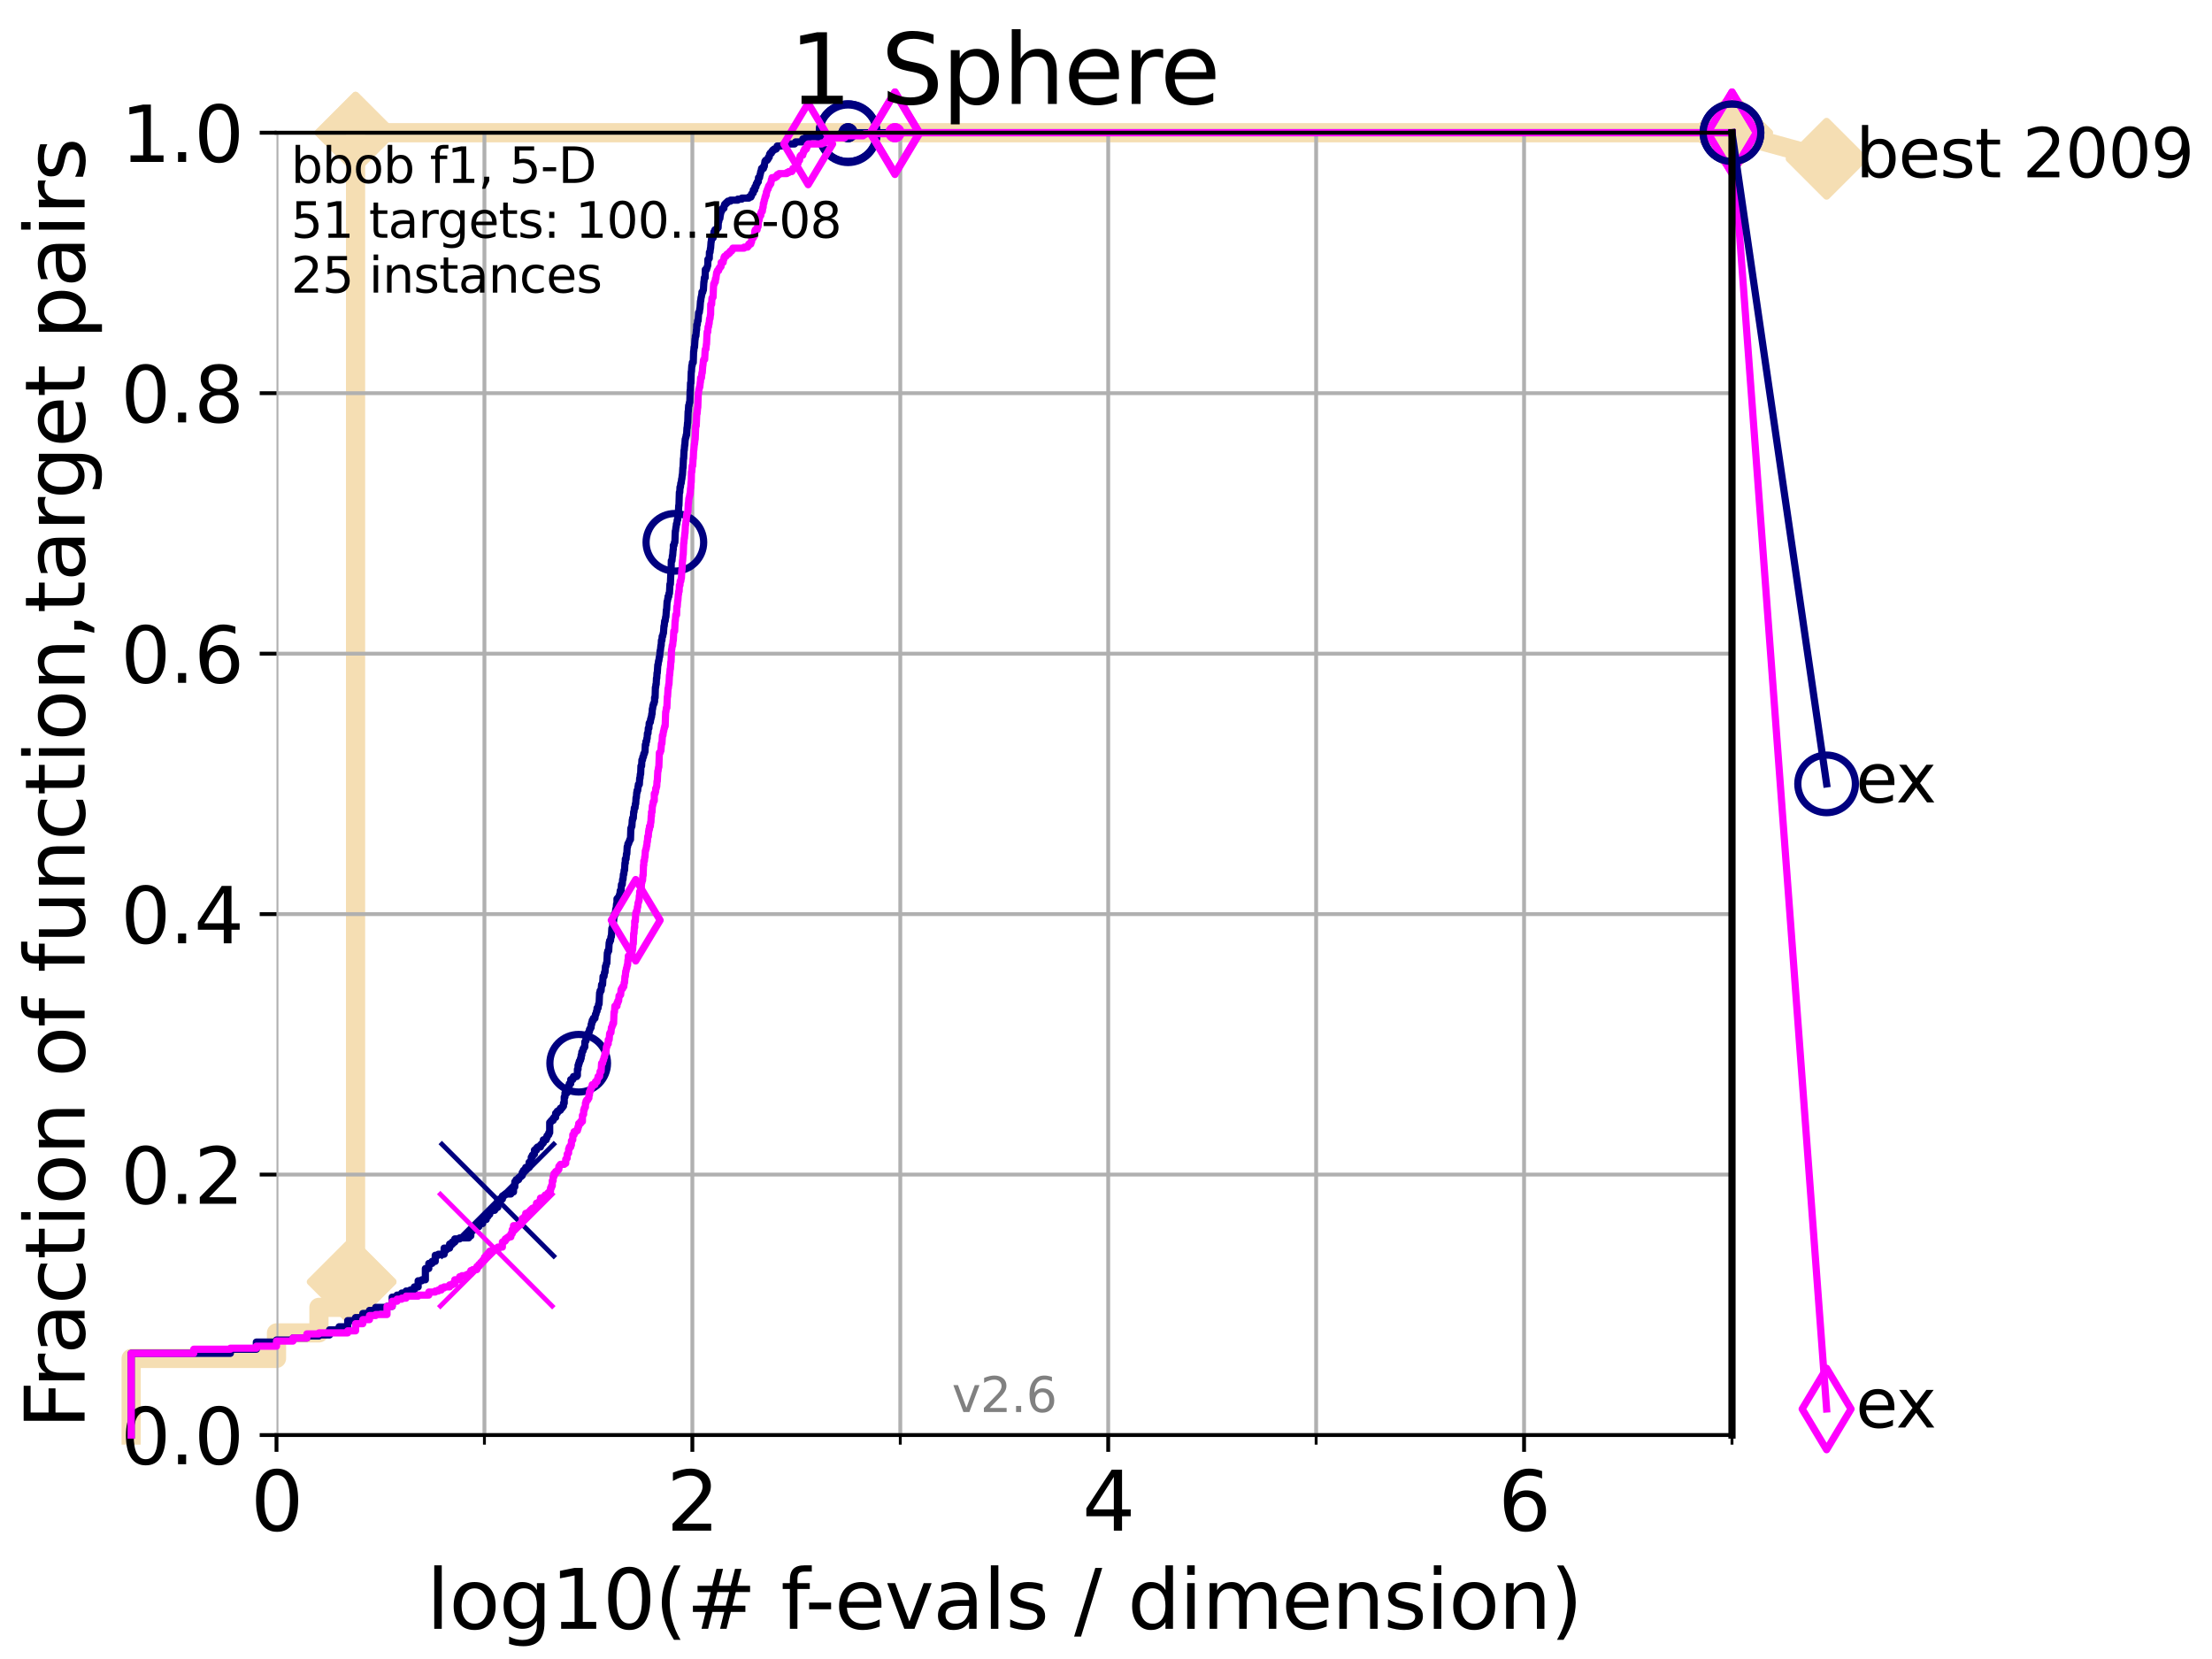 <?xml version="1.0" encoding="utf-8" standalone="no"?>
<!DOCTYPE svg PUBLIC "-//W3C//DTD SVG 1.1//EN"
  "http://www.w3.org/Graphics/SVG/1.1/DTD/svg11.dtd">
<svg xmlns:xlink="http://www.w3.org/1999/xlink" width="460.8pt" height="345.6pt" viewBox="0 0 460.8 345.6" xmlns="http://www.w3.org/2000/svg" version="1.1">
 <defs>
  <style type="text/css">*{stroke-linejoin: round; stroke-linecap: butt}</style>
 </defs>
 <g id="figure_1">
  <g id="patch_1">
   <path d="M 0 345.6 
L 460.8 345.6 
L 460.8 0 
L 0 0 
z
" style="fill: #ffffff"/>
  </g>
  <g id="axes_1">
   <g id="patch_2">
    <path d="M 57.6 298.944 
L 360.806 298.944 
L 360.806 27.648 
L 57.6 27.648 
z
" style="fill: #ffffff"/>
   </g>
   <g id="line2d_1">
    <path d="M 27.324 298.944 
L 27.324 282.985 
L 57.6 282.985 
L 57.6 277.666 
L 66.441 277.666 
L 66.441 272.346 
L 72.432 272.346 
L 72.432 267.027 
L 74.069 267.027 
L 74.069 27.648 
L 360.806 27.648 
" style="fill: none; stroke: #f5deb3; stroke-width: 4; stroke-linecap: square"/>
   </g>
   <g id="line2d_2">
    <defs>
     <path id="m9dada40a99" d="M -0 7.778 
L 7.778 0 
L 0 -7.778 
L -7.778 -0 
z
" style="stroke: #f5deb3; stroke-width: 1.5; stroke-linejoin: miter"/>
    </defs>
    <g>
     <use xlink:href="#m9dada40a99" x="72.432" y="267.027" style="fill: #f5deb3; stroke: #f5deb3; stroke-width: 1.5; stroke-linejoin: miter"/>
     <use xlink:href="#m9dada40a99" x="74.069" y="267.027" style="fill: #f5deb3; stroke: #f5deb3; stroke-width: 1.5; stroke-linejoin: miter"/>
     <use xlink:href="#m9dada40a99" x="74.069" y="267.027" style="fill: #f5deb3; stroke: #f5deb3; stroke-width: 1.5; stroke-linejoin: miter"/>
     <use xlink:href="#m9dada40a99" x="74.069" y="27.648" style="fill: #f5deb3; stroke: #f5deb3; stroke-width: 1.5; stroke-linejoin: miter"/>
     <use xlink:href="#m9dada40a99" x="74.069" y="27.648" style="fill: #f5deb3; stroke: #f5deb3; stroke-width: 1.5; stroke-linejoin: miter"/>
     <use xlink:href="#m9dada40a99" x="360.806" y="27.648" style="fill: #f5deb3; stroke: #f5deb3; stroke-width: 1.5; stroke-linejoin: miter"/>
    </g>
   </g>
   <g id="line2d_3">
    <path style="fill: none; stroke: #f5deb3; stroke-width: 4; stroke-linecap: square"/>
    <g/>
   </g>
   <g id="line2d_4">
    <path d="M 360.806 27.648 
L 380.515 33.074 
" style="fill: none; stroke: #f5deb3; stroke-width: 4; stroke-linecap: square"/>
    <g>
     <use xlink:href="#m9dada40a99" x="360.806" y="27.648" style="fill: #f5deb3; stroke: #f5deb3; stroke-width: 1.5; stroke-linejoin: miter"/>
     <use xlink:href="#m9dada40a99" x="380.515" y="33.074" style="fill: #f5deb3; stroke: #f5deb3; stroke-width: 1.5; stroke-linejoin: miter"/>
    </g>
   </g>
   <g id="matplotlib.axis_1">
    <g id="xtick_1">
     <g id="line2d_5">
      <path d="M 57.6 298.944 
L 57.6 27.648 
" clip-path="url(#p76af84a898)" style="fill: none; stroke: #b0b0b0; stroke-width: 0.8; stroke-linecap: square"/>
     </g>
     <g id="line2d_6">
      <defs>
       <path id="m6916eb32d0" d="M 0 0 
L 0 3.5 
" style="stroke: #000000; stroke-width: 0.8"/>
      </defs>
      <g>
       <use xlink:href="#m6916eb32d0" x="57.6" y="298.944" style="stroke: #000000; stroke-width: 0.8"/>
      </g>
     </g>
     <g id="text_1">
      <!-- 0 -->
      <g transform="translate(52.192 318.861)scale(0.17 -0.17)">
       <defs>
        <path id="DejaVuSans-30" d="M 2034 4250 
Q 1547 4250 1301 3770 
Q 1056 3291 1056 2328 
Q 1056 1369 1301 889 
Q 1547 409 2034 409 
Q 2525 409 2770 889 
Q 3016 1369 3016 2328 
Q 3016 3291 2770 3770 
Q 2525 4250 2034 4250 
z
M 2034 4750 
Q 2819 4750 3233 4129 
Q 3647 3509 3647 2328 
Q 3647 1150 3233 529 
Q 2819 -91 2034 -91 
Q 1250 -91 836 529 
Q 422 1150 422 2328 
Q 422 3509 836 4129 
Q 1250 4750 2034 4750 
z
" transform="scale(0.016)"/>
       </defs>
       <use xlink:href="#DejaVuSans-30"/>
      </g>
     </g>
    </g>
    <g id="xtick_2">
     <g id="line2d_7">
      <path d="M 144.23 298.944 
L 144.23 27.648 
" clip-path="url(#p76af84a898)" style="fill: none; stroke: #b0b0b0; stroke-width: 0.8; stroke-linecap: square"/>
     </g>
     <g id="line2d_8">
      <g>
       <use xlink:href="#m6916eb32d0" x="144.23" y="298.944" style="stroke: #000000; stroke-width: 0.8"/>
      </g>
     </g>
     <g id="text_2">
      <!-- 2 -->
      <g transform="translate(138.822 318.861)scale(0.17 -0.17)">
       <defs>
        <path id="DejaVuSans-32" d="M 1228 531 
L 3431 531 
L 3431 0 
L 469 0 
L 469 531 
Q 828 903 1448 1529 
Q 2069 2156 2228 2338 
Q 2531 2678 2651 2914 
Q 2772 3150 2772 3378 
Q 2772 3750 2511 3984 
Q 2250 4219 1831 4219 
Q 1534 4219 1204 4116 
Q 875 4013 500 3803 
L 500 4441 
Q 881 4594 1212 4672 
Q 1544 4750 1819 4750 
Q 2544 4750 2975 4387 
Q 3406 4025 3406 3419 
Q 3406 3131 3298 2873 
Q 3191 2616 2906 2266 
Q 2828 2175 2409 1742 
Q 1991 1309 1228 531 
z
" transform="scale(0.016)"/>
       </defs>
       <use xlink:href="#DejaVuSans-32"/>
      </g>
     </g>
    </g>
    <g id="xtick_3">
     <g id="line2d_9">
      <path d="M 230.861 298.944 
L 230.861 27.648 
" clip-path="url(#p76af84a898)" style="fill: none; stroke: #b0b0b0; stroke-width: 0.8; stroke-linecap: square"/>
     </g>
     <g id="line2d_10">
      <g>
       <use xlink:href="#m6916eb32d0" x="230.861" y="298.944" style="stroke: #000000; stroke-width: 0.8"/>
      </g>
     </g>
     <g id="text_3">
      <!-- 4 -->
      <g transform="translate(225.453 318.861)scale(0.17 -0.17)">
       <defs>
        <path id="DejaVuSans-34" d="M 2419 4116 
L 825 1625 
L 2419 1625 
L 2419 4116 
z
M 2253 4666 
L 3047 4666 
L 3047 1625 
L 3713 1625 
L 3713 1100 
L 3047 1100 
L 3047 0 
L 2419 0 
L 2419 1100 
L 313 1100 
L 313 1709 
L 2253 4666 
z
" transform="scale(0.016)"/>
       </defs>
       <use xlink:href="#DejaVuSans-34"/>
      </g>
     </g>
    </g>
    <g id="xtick_4">
     <g id="line2d_11">
      <path d="M 317.491 298.944 
L 317.491 27.648 
" clip-path="url(#p76af84a898)" style="fill: none; stroke: #b0b0b0; stroke-width: 0.8; stroke-linecap: square"/>
     </g>
     <g id="line2d_12">
      <g>
       <use xlink:href="#m6916eb32d0" x="317.491" y="298.944" style="stroke: #000000; stroke-width: 0.8"/>
      </g>
     </g>
     <g id="text_4">
      <!-- 6 -->
      <g transform="translate(312.083 318.861)scale(0.17 -0.17)">
       <defs>
        <path id="DejaVuSans-36" d="M 2113 2584 
Q 1688 2584 1439 2293 
Q 1191 2003 1191 1497 
Q 1191 994 1439 701 
Q 1688 409 2113 409 
Q 2538 409 2786 701 
Q 3034 994 3034 1497 
Q 3034 2003 2786 2293 
Q 2538 2584 2113 2584 
z
M 3366 4563 
L 3366 3988 
Q 3128 4100 2886 4159 
Q 2644 4219 2406 4219 
Q 1781 4219 1451 3797 
Q 1122 3375 1075 2522 
Q 1259 2794 1537 2939 
Q 1816 3084 2150 3084 
Q 2853 3084 3261 2657 
Q 3669 2231 3669 1497 
Q 3669 778 3244 343 
Q 2819 -91 2113 -91 
Q 1303 -91 875 529 
Q 447 1150 447 2328 
Q 447 3434 972 4092 
Q 1497 4750 2381 4750 
Q 2619 4750 2861 4703 
Q 3103 4656 3366 4563 
z
" transform="scale(0.016)"/>
       </defs>
       <use xlink:href="#DejaVuSans-36"/>
      </g>
     </g>
    </g>
    <g id="xtick_5">
     <g id="line2d_13">
      <path d="M 100.915 298.944 
L 100.915 27.648 
" clip-path="url(#p76af84a898)" style="fill: none; stroke: #b0b0b0; stroke-width: 0.8; stroke-linecap: square"/>
     </g>
     <g id="line2d_14">
      <defs>
       <path id="m9d2c607d34" d="M 0 0 
L 0 2 
" style="stroke: #000000; stroke-width: 0.6"/>
      </defs>
      <g>
       <use xlink:href="#m9d2c607d34" x="100.915" y="298.944" style="stroke: #000000; stroke-width: 0.6"/>
      </g>
     </g>
    </g>
    <g id="xtick_6">
     <g id="line2d_15">
      <path d="M 187.546 298.944 
L 187.546 27.648 
" clip-path="url(#p76af84a898)" style="fill: none; stroke: #b0b0b0; stroke-width: 0.8; stroke-linecap: square"/>
     </g>
     <g id="line2d_16">
      <g>
       <use xlink:href="#m9d2c607d34" x="187.546" y="298.944" style="stroke: #000000; stroke-width: 0.6"/>
      </g>
     </g>
    </g>
    <g id="xtick_7">
     <g id="line2d_17">
      <path d="M 274.176 298.944 
L 274.176 27.648 
" clip-path="url(#p76af84a898)" style="fill: none; stroke: #b0b0b0; stroke-width: 0.8; stroke-linecap: square"/>
     </g>
     <g id="line2d_18">
      <g>
       <use xlink:href="#m9d2c607d34" x="274.176" y="298.944" style="stroke: #000000; stroke-width: 0.6"/>
      </g>
     </g>
    </g>
    <g id="xtick_8">
     <g id="line2d_19">
      <path d="M 360.806 298.944 
L 360.806 27.648 
" clip-path="url(#p76af84a898)" style="fill: none; stroke: #b0b0b0; stroke-width: 0.8; stroke-linecap: square"/>
     </g>
     <g id="line2d_20">
      <g>
       <use xlink:href="#m9d2c607d34" x="360.806" y="298.944" style="stroke: #000000; stroke-width: 0.6"/>
      </g>
     </g>
    </g>
    <g id="text_5">
     <!-- log10(# f-evals / dimension) -->
     <g transform="translate(88.823 339.314)scale(0.17 -0.17)">
      <defs>
       <path id="DejaVuSans-6c" d="M 603 4863 
L 1178 4863 
L 1178 0 
L 603 0 
L 603 4863 
z
" transform="scale(0.016)"/>
       <path id="DejaVuSans-6f" d="M 1959 3097 
Q 1497 3097 1228 2736 
Q 959 2375 959 1747 
Q 959 1119 1226 758 
Q 1494 397 1959 397 
Q 2419 397 2687 759 
Q 2956 1122 2956 1747 
Q 2956 2369 2687 2733 
Q 2419 3097 1959 3097 
z
M 1959 3584 
Q 2709 3584 3137 3096 
Q 3566 2609 3566 1747 
Q 3566 888 3137 398 
Q 2709 -91 1959 -91 
Q 1206 -91 779 398 
Q 353 888 353 1747 
Q 353 2609 779 3096 
Q 1206 3584 1959 3584 
z
" transform="scale(0.016)"/>
       <path id="DejaVuSans-67" d="M 2906 1791 
Q 2906 2416 2648 2759 
Q 2391 3103 1925 3103 
Q 1463 3103 1205 2759 
Q 947 2416 947 1791 
Q 947 1169 1205 825 
Q 1463 481 1925 481 
Q 2391 481 2648 825 
Q 2906 1169 2906 1791 
z
M 3481 434 
Q 3481 -459 3084 -895 
Q 2688 -1331 1869 -1331 
Q 1566 -1331 1297 -1286 
Q 1028 -1241 775 -1147 
L 775 -588 
Q 1028 -725 1275 -790 
Q 1522 -856 1778 -856 
Q 2344 -856 2625 -561 
Q 2906 -266 2906 331 
L 2906 616 
Q 2728 306 2450 153 
Q 2172 0 1784 0 
Q 1141 0 747 490 
Q 353 981 353 1791 
Q 353 2603 747 3093 
Q 1141 3584 1784 3584 
Q 2172 3584 2450 3431 
Q 2728 3278 2906 2969 
L 2906 3500 
L 3481 3500 
L 3481 434 
z
" transform="scale(0.016)"/>
       <path id="DejaVuSans-31" d="M 794 531 
L 1825 531 
L 1825 4091 
L 703 3866 
L 703 4441 
L 1819 4666 
L 2450 4666 
L 2450 531 
L 3481 531 
L 3481 0 
L 794 0 
L 794 531 
z
" transform="scale(0.016)"/>
       <path id="DejaVuSans-28" d="M 1984 4856 
Q 1566 4138 1362 3434 
Q 1159 2731 1159 2009 
Q 1159 1288 1364 580 
Q 1569 -128 1984 -844 
L 1484 -844 
Q 1016 -109 783 600 
Q 550 1309 550 2009 
Q 550 2706 781 3412 
Q 1013 4119 1484 4856 
L 1984 4856 
z
" transform="scale(0.016)"/>
       <path id="DejaVuSans-23" d="M 3272 2816 
L 2363 2816 
L 2100 1772 
L 3016 1772 
L 3272 2816 
z
M 2803 4594 
L 2478 3297 
L 3391 3297 
L 3719 4594 
L 4219 4594 
L 3897 3297 
L 4872 3297 
L 4872 2816 
L 3775 2816 
L 3519 1772 
L 4513 1772 
L 4513 1294 
L 3397 1294 
L 3072 0 
L 2572 0 
L 2894 1294 
L 1978 1294 
L 1656 0 
L 1153 0 
L 1478 1294 
L 494 1294 
L 494 1772 
L 1594 1772 
L 1856 2816 
L 850 2816 
L 850 3297 
L 1978 3297 
L 2297 4594 
L 2803 4594 
z
" transform="scale(0.016)"/>
       <path id="DejaVuSans-20" transform="scale(0.016)"/>
       <path id="DejaVuSans-66" d="M 2375 4863 
L 2375 4384 
L 1825 4384 
Q 1516 4384 1395 4259 
Q 1275 4134 1275 3809 
L 1275 3500 
L 2222 3500 
L 2222 3053 
L 1275 3053 
L 1275 0 
L 697 0 
L 697 3053 
L 147 3053 
L 147 3500 
L 697 3500 
L 697 3744 
Q 697 4328 969 4595 
Q 1241 4863 1831 4863 
L 2375 4863 
z
" transform="scale(0.016)"/>
       <path id="DejaVuSans-2d" d="M 313 2009 
L 1997 2009 
L 1997 1497 
L 313 1497 
L 313 2009 
z
" transform="scale(0.016)"/>
       <path id="DejaVuSans-65" d="M 3597 1894 
L 3597 1613 
L 953 1613 
Q 991 1019 1311 708 
Q 1631 397 2203 397 
Q 2534 397 2845 478 
Q 3156 559 3463 722 
L 3463 178 
Q 3153 47 2828 -22 
Q 2503 -91 2169 -91 
Q 1331 -91 842 396 
Q 353 884 353 1716 
Q 353 2575 817 3079 
Q 1281 3584 2069 3584 
Q 2775 3584 3186 3129 
Q 3597 2675 3597 1894 
z
M 3022 2063 
Q 3016 2534 2758 2815 
Q 2500 3097 2075 3097 
Q 1594 3097 1305 2825 
Q 1016 2553 972 2059 
L 3022 2063 
z
" transform="scale(0.016)"/>
       <path id="DejaVuSans-76" d="M 191 3500 
L 800 3500 
L 1894 563 
L 2988 3500 
L 3597 3500 
L 2284 0 
L 1503 0 
L 191 3500 
z
" transform="scale(0.016)"/>
       <path id="DejaVuSans-61" d="M 2194 1759 
Q 1497 1759 1228 1600 
Q 959 1441 959 1056 
Q 959 750 1161 570 
Q 1363 391 1709 391 
Q 2188 391 2477 730 
Q 2766 1069 2766 1631 
L 2766 1759 
L 2194 1759 
z
M 3341 1997 
L 3341 0 
L 2766 0 
L 2766 531 
Q 2569 213 2275 61 
Q 1981 -91 1556 -91 
Q 1019 -91 701 211 
Q 384 513 384 1019 
Q 384 1609 779 1909 
Q 1175 2209 1959 2209 
L 2766 2209 
L 2766 2266 
Q 2766 2663 2505 2880 
Q 2244 3097 1772 3097 
Q 1472 3097 1187 3025 
Q 903 2953 641 2809 
L 641 3341 
Q 956 3463 1253 3523 
Q 1550 3584 1831 3584 
Q 2591 3584 2966 3190 
Q 3341 2797 3341 1997 
z
" transform="scale(0.016)"/>
       <path id="DejaVuSans-73" d="M 2834 3397 
L 2834 2853 
Q 2591 2978 2328 3040 
Q 2066 3103 1784 3103 
Q 1356 3103 1142 2972 
Q 928 2841 928 2578 
Q 928 2378 1081 2264 
Q 1234 2150 1697 2047 
L 1894 2003 
Q 2506 1872 2764 1633 
Q 3022 1394 3022 966 
Q 3022 478 2636 193 
Q 2250 -91 1575 -91 
Q 1294 -91 989 -36 
Q 684 19 347 128 
L 347 722 
Q 666 556 975 473 
Q 1284 391 1588 391 
Q 1994 391 2212 530 
Q 2431 669 2431 922 
Q 2431 1156 2273 1281 
Q 2116 1406 1581 1522 
L 1381 1569 
Q 847 1681 609 1914 
Q 372 2147 372 2553 
Q 372 3047 722 3315 
Q 1072 3584 1716 3584 
Q 2034 3584 2315 3537 
Q 2597 3491 2834 3397 
z
" transform="scale(0.016)"/>
       <path id="DejaVuSans-2f" d="M 1625 4666 
L 2156 4666 
L 531 -594 
L 0 -594 
L 1625 4666 
z
" transform="scale(0.016)"/>
       <path id="DejaVuSans-64" d="M 2906 2969 
L 2906 4863 
L 3481 4863 
L 3481 0 
L 2906 0 
L 2906 525 
Q 2725 213 2448 61 
Q 2172 -91 1784 -91 
Q 1150 -91 751 415 
Q 353 922 353 1747 
Q 353 2572 751 3078 
Q 1150 3584 1784 3584 
Q 2172 3584 2448 3432 
Q 2725 3281 2906 2969 
z
M 947 1747 
Q 947 1113 1208 752 
Q 1469 391 1925 391 
Q 2381 391 2643 752 
Q 2906 1113 2906 1747 
Q 2906 2381 2643 2742 
Q 2381 3103 1925 3103 
Q 1469 3103 1208 2742 
Q 947 2381 947 1747 
z
" transform="scale(0.016)"/>
       <path id="DejaVuSans-69" d="M 603 3500 
L 1178 3500 
L 1178 0 
L 603 0 
L 603 3500 
z
M 603 4863 
L 1178 4863 
L 1178 4134 
L 603 4134 
L 603 4863 
z
" transform="scale(0.016)"/>
       <path id="DejaVuSans-6d" d="M 3328 2828 
Q 3544 3216 3844 3400 
Q 4144 3584 4550 3584 
Q 5097 3584 5394 3201 
Q 5691 2819 5691 2113 
L 5691 0 
L 5113 0 
L 5113 2094 
Q 5113 2597 4934 2840 
Q 4756 3084 4391 3084 
Q 3944 3084 3684 2787 
Q 3425 2491 3425 1978 
L 3425 0 
L 2847 0 
L 2847 2094 
Q 2847 2600 2669 2842 
Q 2491 3084 2119 3084 
Q 1678 3084 1418 2786 
Q 1159 2488 1159 1978 
L 1159 0 
L 581 0 
L 581 3500 
L 1159 3500 
L 1159 2956 
Q 1356 3278 1631 3431 
Q 1906 3584 2284 3584 
Q 2666 3584 2933 3390 
Q 3200 3197 3328 2828 
z
" transform="scale(0.016)"/>
       <path id="DejaVuSans-6e" d="M 3513 2113 
L 3513 0 
L 2938 0 
L 2938 2094 
Q 2938 2591 2744 2837 
Q 2550 3084 2163 3084 
Q 1697 3084 1428 2787 
Q 1159 2491 1159 1978 
L 1159 0 
L 581 0 
L 581 3500 
L 1159 3500 
L 1159 2956 
Q 1366 3272 1645 3428 
Q 1925 3584 2291 3584 
Q 2894 3584 3203 3211 
Q 3513 2838 3513 2113 
z
" transform="scale(0.016)"/>
       <path id="DejaVuSans-29" d="M 513 4856 
L 1013 4856 
Q 1481 4119 1714 3412 
Q 1947 2706 1947 2009 
Q 1947 1309 1714 600 
Q 1481 -109 1013 -844 
L 513 -844 
Q 928 -128 1133 580 
Q 1338 1288 1338 2009 
Q 1338 2731 1133 3434 
Q 928 4138 513 4856 
z
" transform="scale(0.016)"/>
      </defs>
      <use xlink:href="#DejaVuSans-6c"/>
      <use xlink:href="#DejaVuSans-6f" x="27.783"/>
      <use xlink:href="#DejaVuSans-67" x="88.965"/>
      <use xlink:href="#DejaVuSans-31" x="152.441"/>
      <use xlink:href="#DejaVuSans-30" x="216.064"/>
      <use xlink:href="#DejaVuSans-28" x="279.688"/>
      <use xlink:href="#DejaVuSans-23" x="318.701"/>
      <use xlink:href="#DejaVuSans-20" x="402.49"/>
      <use xlink:href="#DejaVuSans-66" x="434.277"/>
      <use xlink:href="#DejaVuSans-2d" x="463.982"/>
      <use xlink:href="#DejaVuSans-65" x="500.066"/>
      <use xlink:href="#DejaVuSans-76" x="561.59"/>
      <use xlink:href="#DejaVuSans-61" x="620.77"/>
      <use xlink:href="#DejaVuSans-6c" x="682.049"/>
      <use xlink:href="#DejaVuSans-73" x="709.832"/>
      <use xlink:href="#DejaVuSans-20" x="761.932"/>
      <use xlink:href="#DejaVuSans-2f" x="793.719"/>
      <use xlink:href="#DejaVuSans-20" x="827.41"/>
      <use xlink:href="#DejaVuSans-64" x="859.197"/>
      <use xlink:href="#DejaVuSans-69" x="922.674"/>
      <use xlink:href="#DejaVuSans-6d" x="950.457"/>
      <use xlink:href="#DejaVuSans-65" x="1047.869"/>
      <use xlink:href="#DejaVuSans-6e" x="1109.393"/>
      <use xlink:href="#DejaVuSans-73" x="1172.771"/>
      <use xlink:href="#DejaVuSans-69" x="1224.871"/>
      <use xlink:href="#DejaVuSans-6f" x="1252.654"/>
      <use xlink:href="#DejaVuSans-6e" x="1313.836"/>
      <use xlink:href="#DejaVuSans-29" x="1377.215"/>
     </g>
    </g>
   </g>
   <g id="matplotlib.axis_2">
    <g id="ytick_1">
     <g id="line2d_21">
      <path d="M 57.6 298.944 
L 360.806 298.944 
" clip-path="url(#p76af84a898)" style="fill: none; stroke: #b0b0b0; stroke-width: 0.8; stroke-linecap: square"/>
     </g>
     <g id="line2d_22">
      <defs>
       <path id="mcbb9a0f7b9" d="M 0 0 
L -3.5 0 
" style="stroke: #000000; stroke-width: 0.8"/>
      </defs>
      <g>
       <use xlink:href="#mcbb9a0f7b9" x="57.6" y="298.944" style="stroke: #000000; stroke-width: 0.8"/>
      </g>
     </g>
     <g id="text_6">
      <!-- 0.0 -->
      <g transform="translate(25.155 305.023)scale(0.16 -0.16)">
       <defs>
        <path id="DejaVuSans-2e" d="M 684 794 
L 1344 794 
L 1344 0 
L 684 0 
L 684 794 
z
" transform="scale(0.016)"/>
       </defs>
       <use xlink:href="#DejaVuSans-30"/>
       <use xlink:href="#DejaVuSans-2e" x="63.623"/>
       <use xlink:href="#DejaVuSans-30" x="95.41"/>
      </g>
     </g>
    </g>
    <g id="ytick_2">
     <g id="line2d_23">
      <path d="M 57.6 244.685 
L 360.806 244.685 
" clip-path="url(#p76af84a898)" style="fill: none; stroke: #b0b0b0; stroke-width: 0.8; stroke-linecap: square"/>
     </g>
     <g id="line2d_24">
      <g>
       <use xlink:href="#mcbb9a0f7b9" x="57.6" y="244.685" style="stroke: #000000; stroke-width: 0.8"/>
      </g>
     </g>
     <g id="text_7">
      <!-- 0.2 -->
      <g transform="translate(25.155 250.764)scale(0.16 -0.16)">
       <use xlink:href="#DejaVuSans-30"/>
       <use xlink:href="#DejaVuSans-2e" x="63.623"/>
       <use xlink:href="#DejaVuSans-32" x="95.41"/>
      </g>
     </g>
    </g>
    <g id="ytick_3">
     <g id="line2d_25">
      <path d="M 57.6 190.426 
L 360.806 190.426 
" clip-path="url(#p76af84a898)" style="fill: none; stroke: #b0b0b0; stroke-width: 0.8; stroke-linecap: square"/>
     </g>
     <g id="line2d_26">
      <g>
       <use xlink:href="#mcbb9a0f7b9" x="57.6" y="190.426" style="stroke: #000000; stroke-width: 0.8"/>
      </g>
     </g>
     <g id="text_8">
      <!-- 0.4 -->
      <g transform="translate(25.155 196.504)scale(0.16 -0.16)">
       <use xlink:href="#DejaVuSans-30"/>
       <use xlink:href="#DejaVuSans-2e" x="63.623"/>
       <use xlink:href="#DejaVuSans-34" x="95.41"/>
      </g>
     </g>
    </g>
    <g id="ytick_4">
     <g id="line2d_27">
      <path d="M 57.6 136.166 
L 360.806 136.166 
" clip-path="url(#p76af84a898)" style="fill: none; stroke: #b0b0b0; stroke-width: 0.8; stroke-linecap: square"/>
     </g>
     <g id="line2d_28">
      <g>
       <use xlink:href="#mcbb9a0f7b9" x="57.6" y="136.166" style="stroke: #000000; stroke-width: 0.8"/>
      </g>
     </g>
     <g id="text_9">
      <!-- 0.6 -->
      <g transform="translate(25.155 142.245)scale(0.16 -0.16)">
       <use xlink:href="#DejaVuSans-30"/>
       <use xlink:href="#DejaVuSans-2e" x="63.623"/>
       <use xlink:href="#DejaVuSans-36" x="95.41"/>
      </g>
     </g>
    </g>
    <g id="ytick_5">
     <g id="line2d_29">
      <path d="M 57.6 81.907 
L 360.806 81.907 
" clip-path="url(#p76af84a898)" style="fill: none; stroke: #b0b0b0; stroke-width: 0.8; stroke-linecap: square"/>
     </g>
     <g id="line2d_30">
      <g>
       <use xlink:href="#mcbb9a0f7b9" x="57.6" y="81.907" style="stroke: #000000; stroke-width: 0.8"/>
      </g>
     </g>
     <g id="text_10">
      <!-- 0.8 -->
      <g transform="translate(25.155 87.986)scale(0.16 -0.16)">
       <defs>
        <path id="DejaVuSans-38" d="M 2034 2216 
Q 1584 2216 1326 1975 
Q 1069 1734 1069 1313 
Q 1069 891 1326 650 
Q 1584 409 2034 409 
Q 2484 409 2743 651 
Q 3003 894 3003 1313 
Q 3003 1734 2745 1975 
Q 2488 2216 2034 2216 
z
M 1403 2484 
Q 997 2584 770 2862 
Q 544 3141 544 3541 
Q 544 4100 942 4425 
Q 1341 4750 2034 4750 
Q 2731 4750 3128 4425 
Q 3525 4100 3525 3541 
Q 3525 3141 3298 2862 
Q 3072 2584 2669 2484 
Q 3125 2378 3379 2068 
Q 3634 1759 3634 1313 
Q 3634 634 3220 271 
Q 2806 -91 2034 -91 
Q 1263 -91 848 271 
Q 434 634 434 1313 
Q 434 1759 690 2068 
Q 947 2378 1403 2484 
z
M 1172 3481 
Q 1172 3119 1398 2916 
Q 1625 2713 2034 2713 
Q 2441 2713 2670 2916 
Q 2900 3119 2900 3481 
Q 2900 3844 2670 4047 
Q 2441 4250 2034 4250 
Q 1625 4250 1398 4047 
Q 1172 3844 1172 3481 
z
" transform="scale(0.016)"/>
       </defs>
       <use xlink:href="#DejaVuSans-30"/>
       <use xlink:href="#DejaVuSans-2e" x="63.623"/>
       <use xlink:href="#DejaVuSans-38" x="95.41"/>
      </g>
     </g>
    </g>
    <g id="ytick_6">
     <g id="line2d_31">
      <path d="M 57.6 27.648 
L 360.806 27.648 
" clip-path="url(#p76af84a898)" style="fill: none; stroke: #b0b0b0; stroke-width: 0.8; stroke-linecap: square"/>
     </g>
     <g id="line2d_32">
      <g>
       <use xlink:href="#mcbb9a0f7b9" x="57.6" y="27.648" style="stroke: #000000; stroke-width: 0.8"/>
      </g>
     </g>
     <g id="text_11">
      <!-- 1.0 -->
      <g transform="translate(25.155 33.727)scale(0.16 -0.16)">
       <use xlink:href="#DejaVuSans-31"/>
       <use xlink:href="#DejaVuSans-2e" x="63.623"/>
       <use xlink:href="#DejaVuSans-30" x="95.41"/>
      </g>
     </g>
    </g>
    <g id="text_12">
     <!-- Fraction of function,target pairs -->
     <g transform="translate(17.62 297.681)rotate(-90)scale(0.17 -0.17)">
      <defs>
       <path id="DejaVuSans-46" d="M 628 4666 
L 3309 4666 
L 3309 4134 
L 1259 4134 
L 1259 2759 
L 3109 2759 
L 3109 2228 
L 1259 2228 
L 1259 0 
L 628 0 
L 628 4666 
z
" transform="scale(0.016)"/>
       <path id="DejaVuSans-72" d="M 2631 2963 
Q 2534 3019 2420 3045 
Q 2306 3072 2169 3072 
Q 1681 3072 1420 2755 
Q 1159 2438 1159 1844 
L 1159 0 
L 581 0 
L 581 3500 
L 1159 3500 
L 1159 2956 
Q 1341 3275 1631 3429 
Q 1922 3584 2338 3584 
Q 2397 3584 2469 3576 
Q 2541 3569 2628 3553 
L 2631 2963 
z
" transform="scale(0.016)"/>
       <path id="DejaVuSans-63" d="M 3122 3366 
L 3122 2828 
Q 2878 2963 2633 3030 
Q 2388 3097 2138 3097 
Q 1578 3097 1268 2742 
Q 959 2388 959 1747 
Q 959 1106 1268 751 
Q 1578 397 2138 397 
Q 2388 397 2633 464 
Q 2878 531 3122 666 
L 3122 134 
Q 2881 22 2623 -34 
Q 2366 -91 2075 -91 
Q 1284 -91 818 406 
Q 353 903 353 1747 
Q 353 2603 823 3093 
Q 1294 3584 2113 3584 
Q 2378 3584 2631 3529 
Q 2884 3475 3122 3366 
z
" transform="scale(0.016)"/>
       <path id="DejaVuSans-74" d="M 1172 4494 
L 1172 3500 
L 2356 3500 
L 2356 3053 
L 1172 3053 
L 1172 1153 
Q 1172 725 1289 603 
Q 1406 481 1766 481 
L 2356 481 
L 2356 0 
L 1766 0 
Q 1100 0 847 248 
Q 594 497 594 1153 
L 594 3053 
L 172 3053 
L 172 3500 
L 594 3500 
L 594 4494 
L 1172 4494 
z
" transform="scale(0.016)"/>
       <path id="DejaVuSans-75" d="M 544 1381 
L 544 3500 
L 1119 3500 
L 1119 1403 
Q 1119 906 1312 657 
Q 1506 409 1894 409 
Q 2359 409 2629 706 
Q 2900 1003 2900 1516 
L 2900 3500 
L 3475 3500 
L 3475 0 
L 2900 0 
L 2900 538 
Q 2691 219 2414 64 
Q 2138 -91 1772 -91 
Q 1169 -91 856 284 
Q 544 659 544 1381 
z
M 1991 3584 
L 1991 3584 
z
" transform="scale(0.016)"/>
       <path id="DejaVuSans-2c" d="M 750 794 
L 1409 794 
L 1409 256 
L 897 -744 
L 494 -744 
L 750 256 
L 750 794 
z
" transform="scale(0.016)"/>
       <path id="DejaVuSans-70" d="M 1159 525 
L 1159 -1331 
L 581 -1331 
L 581 3500 
L 1159 3500 
L 1159 2969 
Q 1341 3281 1617 3432 
Q 1894 3584 2278 3584 
Q 2916 3584 3314 3078 
Q 3713 2572 3713 1747 
Q 3713 922 3314 415 
Q 2916 -91 2278 -91 
Q 1894 -91 1617 61 
Q 1341 213 1159 525 
z
M 3116 1747 
Q 3116 2381 2855 2742 
Q 2594 3103 2138 3103 
Q 1681 3103 1420 2742 
Q 1159 2381 1159 1747 
Q 1159 1113 1420 752 
Q 1681 391 2138 391 
Q 2594 391 2855 752 
Q 3116 1113 3116 1747 
z
" transform="scale(0.016)"/>
      </defs>
      <use xlink:href="#DejaVuSans-46"/>
      <use xlink:href="#DejaVuSans-72" x="50.27"/>
      <use xlink:href="#DejaVuSans-61" x="91.383"/>
      <use xlink:href="#DejaVuSans-63" x="152.662"/>
      <use xlink:href="#DejaVuSans-74" x="207.643"/>
      <use xlink:href="#DejaVuSans-69" x="246.852"/>
      <use xlink:href="#DejaVuSans-6f" x="274.635"/>
      <use xlink:href="#DejaVuSans-6e" x="335.816"/>
      <use xlink:href="#DejaVuSans-20" x="399.195"/>
      <use xlink:href="#DejaVuSans-6f" x="430.982"/>
      <use xlink:href="#DejaVuSans-66" x="492.164"/>
      <use xlink:href="#DejaVuSans-20" x="527.369"/>
      <use xlink:href="#DejaVuSans-66" x="559.156"/>
      <use xlink:href="#DejaVuSans-75" x="594.361"/>
      <use xlink:href="#DejaVuSans-6e" x="657.74"/>
      <use xlink:href="#DejaVuSans-63" x="721.119"/>
      <use xlink:href="#DejaVuSans-74" x="776.1"/>
      <use xlink:href="#DejaVuSans-69" x="815.309"/>
      <use xlink:href="#DejaVuSans-6f" x="843.092"/>
      <use xlink:href="#DejaVuSans-6e" x="904.273"/>
      <use xlink:href="#DejaVuSans-2c" x="967.652"/>
      <use xlink:href="#DejaVuSans-74" x="999.439"/>
      <use xlink:href="#DejaVuSans-61" x="1038.648"/>
      <use xlink:href="#DejaVuSans-72" x="1099.928"/>
      <use xlink:href="#DejaVuSans-67" x="1139.291"/>
      <use xlink:href="#DejaVuSans-65" x="1202.768"/>
      <use xlink:href="#DejaVuSans-74" x="1264.291"/>
      <use xlink:href="#DejaVuSans-20" x="1303.5"/>
      <use xlink:href="#DejaVuSans-70" x="1335.287"/>
      <use xlink:href="#DejaVuSans-61" x="1398.764"/>
      <use xlink:href="#DejaVuSans-69" x="1460.043"/>
      <use xlink:href="#DejaVuSans-72" x="1487.826"/>
      <use xlink:href="#DejaVuSans-73" x="1528.939"/>
     </g>
    </g>
   </g>
   <g id="line2d_33">
    <defs>
     <path id="m7c97bc77c5" d="M 0 1.5 
C 0.398 1.5 0.779 1.342 1.061 1.061 
C 1.342 0.779 1.5 0.398 1.5 0 
C 1.5 -0.398 1.342 -0.779 1.061 -1.061 
C 0.779 -1.342 0.398 -1.5 0 -1.5 
C -0.398 -1.5 -0.779 -1.342 -1.061 -1.061 
C -1.342 -0.779 -1.5 -0.398 -1.5 0 
C -1.5 0.398 -1.342 0.779 -1.061 1.061 
C -0.779 1.342 -0.398 1.5 0 1.5 
z
" style="stroke: #f5deb3"/>
    </defs>
    <g>
     <use xlink:href="#m7c97bc77c5" x="74.069" y="27.648" style="fill: #f5deb3; stroke: #f5deb3"/>
     <use xlink:href="#m7c97bc77c5" x="74.069" y="27.648" style="fill: #f5deb3; stroke: #f5deb3"/>
    </g>
   </g>
   <g id="line2d_34">
    <defs>
     <path id="mb3615399cb" d="M 0 1.5 
C 0.398 1.5 0.779 1.342 1.061 1.061 
C 1.342 0.779 1.5 0.398 1.5 0 
C 1.5 -0.398 1.342 -0.779 1.061 -1.061 
C 0.779 -1.342 0.398 -1.5 0 -1.5 
C -0.398 -1.5 -0.779 -1.342 -1.061 -1.061 
C -1.342 -0.779 -1.5 -0.398 -1.5 0 
C -1.5 0.398 -1.342 0.779 -1.061 1.061 
C -0.779 1.342 -0.398 1.5 0 1.5 
z
" style="stroke: #000080"/>
    </defs>
    <g>
     <use xlink:href="#mb3615399cb" x="176.665" y="27.648" style="fill: #000080; stroke: #000080"/>
     <use xlink:href="#mb3615399cb" x="176.665" y="27.648" style="fill: #000080; stroke: #000080"/>
    </g>
   </g>
   <g id="line2d_35">
    <path d="M 27.324 298.944 
L 27.324 281.922 
L 47.991 281.922 
L 47.991 281.07 
L 53.402 281.07 
L 53.402 279.581 
L 57.6 279.581 
L 57.6 279.155 
L 61.03 279.155 
L 61.03 278.73 
L 63.93 278.73 
L 63.93 278.304 
L 66.441 278.304 
L 66.441 278.091 
L 68.657 278.091 
L 68.657 277.028 
L 70.639 277.028 
L 70.639 276.389 
L 72.432 276.389 
L 72.432 275.113 
L 74.069 275.113 
L 74.069 274.474 
L 75.575 274.474 
L 75.575 273.623 
L 76.969 273.623 
L 76.969 272.985 
L 78.267 272.985 
L 78.267 272.346 
L 80.621 272.346 
L 80.621 272.134 
L 81.696 272.134 
L 81.696 270.219 
L 82.713 270.219 
L 82.713 269.793 
L 83.678 269.793 
L 83.678 269.367 
L 84.596 269.367 
L 84.596 268.942 
L 85.471 268.942 
L 85.471 268.729 
L 86.307 268.729 
L 86.307 268.091 
L 87.108 268.091 
L 87.108 266.814 
L 87.876 266.814 
L 87.876 266.601 
L 88.614 266.601 
L 88.614 264.261 
L 89.324 264.261 
L 89.324 263.197 
L 90.008 263.197 
L 90.008 262.771 
L 90.668 262.771 
L 90.668 261.495 
L 91.306 261.495 
L 91.306 261.282 
L 92.52 261.282 
L 92.52 260.005 
L 93.66 260.005 
L 93.66 259.154 
L 94.206 259.154 
L 94.206 258.728 
L 94.736 258.728 
L 94.736 258.09 
L 95.753 258.09 
L 95.753 257.877 
L 97.635 257.877 
L 97.635 257.452 
L 98.078 257.452 
L 98.078 256.388 
L 98.51 256.388 
L 98.51 255.962 
L 98.933 255.962 
L 98.933 255.749 
L 99.347 255.749 
L 99.347 255.537 
L 99.751 255.537 
L 99.751 254.898 
L 100.535 254.898 
L 100.535 254.047 
L 101.288 254.047 
L 101.288 253.409 
L 101.653 253.409 
L 101.653 252.983 
L 102.011 252.983 
L 102.011 252.345 
L 102.363 252.345 
L 102.363 252.132 
L 103.047 252.132 
L 103.047 251.707 
L 103.38 251.707 
L 103.38 251.494 
L 103.707 251.494 
L 103.707 250.004 
L 104.029 250.004 
L 104.029 249.792 
L 104.656 249.792 
L 104.656 249.153 
L 104.962 249.153 
L 104.962 248.94 
L 105.263 248.94 
L 105.263 248.728 
L 106.421 248.728 
L 106.421 248.302 
L 106.974 248.302 
L 106.974 247.238 
L 107.245 247.238 
L 107.245 246.174 
L 107.512 246.174 
L 107.512 245.749 
L 108.034 245.749 
L 108.034 245.323 
L 108.29 245.323 
L 108.29 245.11 
L 108.543 245.11 
L 108.543 244.898 
L 108.792 244.898 
L 108.792 244.259 
L 109.038 244.259 
L 109.038 243.834 
L 109.28 243.834 
L 109.28 243.621 
L 109.52 243.621 
L 109.52 243.195 
L 110.221 243.195 
L 110.221 242.131 
L 110.449 242.131 
L 110.449 241.919 
L 110.675 241.919 
L 110.675 241.068 
L 110.897 241.068 
L 110.897 240.642 
L 111.117 240.642 
L 111.117 240.429 
L 111.335 240.429 
L 111.335 239.578 
L 111.762 239.578 
L 111.762 239.152 
L 111.972 239.152 
L 111.972 238.94 
L 112.589 238.94 
L 112.589 238.514 
L 112.79 238.514 
L 112.79 238.301 
L 112.989 238.301 
L 112.989 238.089 
L 113.186 238.089 
L 113.186 237.45 
L 113.765 237.45 
L 113.765 237.025 
L 113.954 237.025 
L 113.954 236.599 
L 114.142 236.599 
L 114.142 236.386 
L 114.327 236.386 
L 114.327 235.961 
L 114.51 235.961 
L 114.51 233.833 
L 114.692 233.833 
L 114.692 233.62 
L 114.872 233.62 
L 114.872 233.407 
L 115.227 233.407 
L 115.227 232.982 
L 115.402 232.982 
L 115.402 232.769 
L 115.747 232.769 
L 115.747 231.918 
L 116.086 231.918 
L 116.086 231.492 
L 116.419 231.492 
L 116.419 231.28 
L 116.746 231.28 
L 116.746 230.854 
L 117.068 230.854 
L 117.068 230.641 
L 117.227 230.641 
L 117.227 230.428 
L 117.384 230.428 
L 117.384 229.79 
L 117.54 229.79 
L 117.54 228.513 
L 117.695 228.513 
L 117.695 227.662 
L 118.152 227.662 
L 118.152 227.237 
L 118.302 227.237 
L 118.302 226.811 
L 118.451 226.811 
L 118.451 226.173 
L 118.598 226.173 
L 118.598 225.747 
L 118.89 225.747 
L 118.89 224.896 
L 119.319 224.896 
L 119.319 224.683 
L 119.46 224.683 
L 119.46 224.258 
L 120.149 224.258 
L 120.149 224.045 
L 120.284 224.045 
L 120.284 222.768 
L 120.418 222.768 
L 120.418 221.917 
L 120.551 221.917 
L 120.551 221.492 
L 120.683 221.492 
L 120.683 221.066 
L 120.814 221.066 
L 120.814 220.853 
L 120.944 220.853 
L 120.944 220.428 
L 121.073 220.428 
L 121.073 219.789 
L 121.202 219.789 
L 121.202 219.151 
L 121.329 219.151 
L 121.329 218.938 
L 121.456 218.938 
L 121.456 218.513 
L 121.582 218.513 
L 121.582 218.3 
L 121.707 218.3 
L 121.707 218.087 
L 121.831 218.087 
L 121.831 217.023 
L 121.954 217.023 
L 121.954 216.81 
L 122.077 216.81 
L 122.077 216.172 
L 122.32 216.172 
L 122.32 215.534 
L 122.44 215.534 
L 122.44 215.321 
L 122.559 215.321 
L 122.559 215.108 
L 122.678 215.108 
L 122.678 214.895 
L 122.796 214.895 
L 122.796 214.47 
L 122.913 214.47 
L 122.913 214.257 
L 123.03 214.257 
L 123.03 214.044 
L 123.145 214.044 
L 123.145 213.406 
L 123.26 213.406 
L 123.26 212.98 
L 123.375 212.98 
L 123.375 212.555 
L 123.601 212.555 
L 123.601 212.129 
L 123.936 212.129 
L 124.047 211.278 
L 124.156 211.278 
L 124.265 210.64 
L 124.374 210.64 
L 124.374 210.001 
L 124.589 210.001 
L 124.695 209.15 
L 124.801 209.15 
L 124.907 206.81 
L 125.012 206.81 
L 125.012 206.384 
L 125.219 206.384 
L 125.322 205.108 
L 125.527 205.108 
L 125.628 203.405 
L 125.83 203.405 
L 125.929 202.554 
L 126.029 202.554 
L 126.127 201.277 
L 126.226 201.277 
L 126.323 200.639 
L 126.421 200.639 
L 126.517 198.511 
L 126.614 198.511 
L 126.614 198.086 
L 126.804 198.086 
L 126.899 196.383 
L 126.994 196.383 
L 126.994 195.958 
L 127.181 195.958 
L 127.274 195.107 
L 127.366 195.107 
L 127.458 193.405 
L 127.641 193.405 
L 127.641 191.915 
L 127.822 191.915 
L 127.911 190.851 
L 128.001 190.851 
L 128.001 190.426 
L 128.178 190.426 
L 128.266 189.362 
L 128.354 189.362 
L 128.441 188.298 
L 128.528 188.298 
L 128.528 187.234 
L 128.701 187.234 
L 128.701 187.021 
L 128.957 187.021 
L 129.041 186.383 
L 129.125 186.383 
L 129.209 185.532 
L 129.376 185.532 
L 129.458 184.255 
L 129.623 184.255 
L 129.704 183.191 
L 129.786 183.191 
L 129.866 182.127 
L 129.947 182.127 
L 130.027 181.276 
L 130.107 181.276 
L 130.187 179.787 
L 130.266 179.787 
L 130.266 178.935 
L 130.423 178.935 
L 130.502 177.872 
L 130.579 177.872 
L 130.657 176.382 
L 130.734 176.382 
L 130.811 175.744 
L 130.964 175.744 
L 131.04 175.318 
L 131.116 175.318 
L 131.191 174.893 
L 131.341 174.893 
L 131.416 172.552 
L 131.49 172.552 
L 131.564 172.126 
L 131.637 172.126 
L 131.711 170.85 
L 131.784 170.85 
L 131.784 170.424 
L 131.929 170.424 
L 132.001 169.147 
L 132.073 169.147 
L 132.145 168.296 
L 132.287 168.296 
L 132.358 167.445 
L 132.429 167.445 
L 132.499 166.169 
L 132.569 166.169 
L 132.639 165.105 
L 132.709 165.105 
L 132.709 164.679 
L 132.847 164.679 
L 132.916 163.828 
L 132.984 163.828 
L 132.984 163.402 
L 133.188 163.402 
L 133.256 162.126 
L 133.323 162.126 
L 133.39 161.275 
L 133.457 161.275 
L 133.524 159.572 
L 133.656 159.572 
L 133.722 158.296 
L 133.853 158.296 
L 133.918 157.657 
L 134.048 157.657 
L 134.113 157.019 
L 134.241 157.019 
L 134.305 156.593 
L 134.368 156.593 
L 134.432 155.104 
L 134.558 155.104 
L 134.558 154.466 
L 134.684 154.466 
L 134.746 153.827 
L 134.808 153.827 
L 134.87 152.763 
L 134.993 152.763 
L 135.055 151.699 
L 135.177 151.699 
L 135.238 150.636 
L 135.359 150.636 
L 135.359 150.423 
L 135.479 150.423 
L 135.539 149.784 
L 135.598 149.784 
L 135.658 149.359 
L 135.717 149.359 
L 135.776 148.72 
L 135.835 148.72 
L 135.894 147.657 
L 135.952 147.657 
L 136.011 147.018 
L 136.069 147.018 
L 136.127 146.593 
L 136.242 146.593 
L 136.3 146.167 
L 136.357 146.167 
L 136.357 145.316 
L 136.471 145.316 
L 136.528 143.188 
L 136.584 143.188 
L 136.641 142.55 
L 136.697 142.55 
L 136.753 141.273 
L 136.809 141.273 
L 136.865 140.209 
L 136.92 140.209 
L 137.031 138.507 
L 137.086 138.507 
L 137.196 137.656 
L 137.25 137.656 
L 137.359 136.805 
L 137.413 136.805 
L 137.521 135.528 
L 137.574 135.528 
L 137.681 134.464 
L 137.735 134.464 
L 137.788 133.4 
L 137.893 133.4 
L 137.946 132.549 
L 138.051 132.549 
L 138.155 131.911 
L 138.207 131.911 
L 138.31 130.421 
L 138.362 130.421 
L 138.464 129.357 
L 138.566 129.357 
L 138.668 128.506 
L 138.718 128.506 
L 138.819 127.017 
L 138.869 127.017 
L 138.969 125.315 
L 139.018 125.315 
L 139.117 124.676 
L 139.167 124.676 
L 139.167 124.251 
L 139.314 124.251 
L 139.363 123.612 
L 139.46 123.612 
L 139.556 121.697 
L 139.653 121.697 
L 139.748 119.357 
L 139.796 119.357 
L 139.844 116.803 
L 139.986 116.803 
L 140.08 115.739 
L 140.127 115.739 
L 140.22 114.463 
L 140.266 114.463 
L 140.266 113.612 
L 140.405 113.612 
L 140.497 112.973 
L 140.589 112.973 
L 140.68 110.633 
L 140.725 110.633 
L 140.816 109.782 
L 140.861 109.782 
L 140.906 109.143 
L 140.995 109.143 
L 141.084 108.292 
L 141.173 108.292 
L 141.261 107.015 
L 141.305 107.015 
L 141.393 105.313 
L 141.437 105.313 
L 141.524 102.547 
L 141.611 102.547 
L 141.654 101.483 
L 141.74 101.483 
L 141.826 100.632 
L 141.911 100.632 
L 141.996 99.781 
L 142.038 99.781 
L 142.123 98.93 
L 142.165 98.93 
L 142.248 97.44 
L 142.29 97.44 
L 142.373 95.525 
L 142.415 95.525 
L 142.498 93.823 
L 142.539 93.823 
L 142.621 92.759 
L 142.662 92.759 
L 142.743 91.482 
L 142.784 91.482 
L 142.865 91.057 
L 142.906 91.057 
L 142.946 90.631 
L 143.026 90.631 
L 143.106 89.142 
L 143.146 89.142 
L 143.226 88.078 
L 143.265 88.078 
L 143.345 85.737 
L 143.384 85.737 
L 143.462 84.461 
L 143.541 84.461 
L 143.619 83.822 
L 143.696 83.822 
L 143.773 81.269 
L 143.812 81.269 
L 143.85 79.779 
L 143.927 79.779 
L 144.003 77.439 
L 144.041 77.439 
L 144.117 76.162 
L 144.193 76.162 
L 144.23 75.524 
L 144.418 75.524 
L 144.492 73.183 
L 144.529 73.183 
L 144.603 72.332 
L 144.677 72.332 
L 144.786 70.63 
L 144.823 70.63 
L 144.859 69.991 
L 144.968 69.991 
L 145.076 68.715 
L 145.112 68.715 
L 145.148 67.651 
L 145.255 67.651 
L 145.327 66.8 
L 145.433 66.8 
L 145.538 65.097 
L 145.678 65.097 
L 145.782 64.246 
L 145.817 64.246 
L 145.92 62.757 
L 145.955 62.757 
L 146.058 61.906 
L 146.092 61.906 
L 146.194 61.267 
L 146.227 61.267 
L 146.227 60.842 
L 146.396 60.842 
L 146.463 60.416 
L 146.53 60.416 
L 146.629 58.714 
L 146.662 58.714 
L 146.728 57.863 
L 146.892 57.863 
L 146.925 56.161 
L 147.184 56.161 
L 147.248 55.735 
L 147.312 55.735 
L 147.408 55.31 
L 147.439 55.31 
L 147.471 54.033 
L 147.629 54.033 
L 147.629 53.82 
L 147.754 53.82 
L 147.785 52.543 
L 147.909 52.543 
L 148.002 51.692 
L 148.033 51.692 
L 148.125 50.416 
L 148.155 50.416 
L 148.247 49.564 
L 148.548 49.564 
L 148.608 48.926 
L 148.697 48.926 
L 148.727 48.288 
L 148.904 48.288 
L 148.933 47.862 
L 149.253 47.862 
L 149.253 47.649 
L 149.425 47.649 
L 149.425 47.437 
L 149.595 47.437 
L 149.652 46.16 
L 149.736 46.16 
L 149.82 45.522 
L 149.959 45.522 
L 150.07 44.67 
L 150.097 44.67 
L 150.18 44.032 
L 150.317 44.032 
L 150.317 43.607 
L 150.533 43.607 
L 150.533 43.394 
L 150.8 43.394 
L 150.88 42.755 
L 150.959 42.755 
L 150.959 42.543 
L 151.168 42.543 
L 151.168 42.33 
L 151.401 42.33 
L 151.401 42.117 
L 151.631 42.117 
L 151.631 41.904 
L 152.181 41.904 
L 152.181 41.692 
L 153.696 41.692 
L 153.696 41.479 
L 154.541 41.479 
L 154.541 41.266 
L 156.005 41.266 
L 156.005 41.053 
L 156.423 41.053 
L 156.423 40.84 
L 156.541 40.84 
L 156.56 40.415 
L 156.716 40.415 
L 156.716 40.202 
L 156.909 40.202 
L 156.928 39.564 
L 157.232 39.564 
L 157.27 38.925 
L 157.475 38.925 
L 157.55 38.287 
L 157.716 38.287 
L 157.771 37.861 
L 157.971 37.861 
L 158.007 37.01 
L 158.223 37.01 
L 158.33 36.372 
L 158.366 36.372 
L 158.472 35.734 
L 158.542 35.734 
L 158.648 35.095 
L 159.045 35.095 
L 159.045 34.67 
L 159.216 34.67 
L 159.317 33.819 
L 159.351 33.819 
L 159.351 33.606 
L 159.485 33.606 
L 159.485 33.393 
L 159.817 33.393 
L 159.817 33.18 
L 159.98 33.18 
L 160.062 32.755 
L 160.239 32.755 
L 160.319 32.116 
L 160.447 32.116 
L 160.447 31.904 
L 160.699 31.904 
L 160.809 31.478 
L 160.979 31.478 
L 160.979 31.265 
L 161.255 31.265 
L 161.255 31.052 
L 161.692 31.052 
L 161.692 30.84 
L 161.84 30.84 
L 161.899 30.414 
L 163.04 30.414 
L 163.04 30.201 
L 163.919 30.201 
L 163.919 29.989 
L 165.526 29.989 
L 165.526 29.776 
L 165.731 29.776 
L 165.731 29.563 
L 167.152 29.563 
L 167.24 28.925 
L 167.721 28.925 
L 167.721 28.712 
L 168.535 28.712 
L 168.535 28.499 
L 170.346 28.499 
L 170.346 28.286 
L 173.214 28.286 
L 173.214 28.074 
L 174.989 28.074 
L 174.989 27.861 
L 176.665 27.861 
L 176.665 27.648 
L 360.806 27.648 
L 360.806 27.648 
" style="fill: none; stroke: #000080; stroke-width: 1.5; stroke-linecap: square"/>
   </g>
   <g id="line2d_36">
    <defs>
     <path id="m2c90bbca6a" d="M 0 6 
C 1.591 6 3.117 5.368 4.243 4.243 
C 5.368 3.117 6 1.591 6 0 
C 6 -1.591 5.368 -3.117 4.243 -4.243 
C 3.117 -5.368 1.591 -6 0 -6 
C -1.591 -6 -3.117 -5.368 -4.243 -4.243 
C -5.368 -3.117 -6 -1.591 -6 0 
C -6 1.591 -5.368 3.117 -4.243 4.243 
C -3.117 5.368 -1.591 6 0 6 
z
" style="stroke: #000080; stroke-width: 1.5"/>
    </defs>
    <g>
     <use xlink:href="#m2c90bbca6a" x="120.551" y="221.492" style="fill-opacity: 0; stroke: #000080; stroke-width: 1.5"/>
     <use xlink:href="#m2c90bbca6a" x="140.589" y="112.973" style="fill-opacity: 0; stroke: #000080; stroke-width: 1.5"/>
     <use xlink:href="#m2c90bbca6a" x="176.665" y="27.861" style="fill-opacity: 0; stroke: #000080; stroke-width: 1.5"/>
     <use xlink:href="#m2c90bbca6a" x="176.665" y="27.648" style="fill-opacity: 0; stroke: #000080; stroke-width: 1.5"/>
     <use xlink:href="#m2c90bbca6a" x="176.665" y="27.648" style="fill-opacity: 0; stroke: #000080; stroke-width: 1.5"/>
     <use xlink:href="#m2c90bbca6a" x="360.806" y="27.648" style="fill-opacity: 0; stroke: #000080; stroke-width: 1.5"/>
    </g>
   </g>
   <g id="line2d_37">
    <path style="fill: none; stroke: #000080; stroke-width: 1.5; stroke-linecap: square"/>
    <g/>
   </g>
   <g id="line2d_38">
    <path d="M 103.707 250.004 
" clip-path="url(#p76af84a898)" style="fill: none; stroke: #000080; stroke-width: 1.5; stroke-linecap: square"/>
    <defs>
     <path id="m342cd36c16" d="M -12 12 
L 12 -12 
M -12 -12 
L 12 12 
" style="stroke: #000080"/>
    </defs>
    <g clip-path="url(#p76af84a898)">
     <use xlink:href="#m342cd36c16" x="103.707" y="250.004" style="fill: #000080; stroke: #000080"/>
    </g>
   </g>
   <g id="line2d_39">
    <defs>
     <path id="m42cb31f3f8" d="M 0 1.5 
C 0.398 1.5 0.779 1.342 1.061 1.061 
C 1.342 0.779 1.5 0.398 1.5 0 
C 1.5 -0.398 1.342 -0.779 1.061 -1.061 
C 0.779 -1.342 0.398 -1.5 0 -1.5 
C -0.398 -1.5 -0.779 -1.342 -1.061 -1.061 
C -1.342 -0.779 -1.5 -0.398 -1.5 0 
C -1.5 0.398 -1.342 0.779 -1.061 1.061 
C -0.779 1.342 -0.398 1.5 0 1.5 
z
" style="stroke: #ff00ff"/>
    </defs>
    <g>
     <use xlink:href="#m42cb31f3f8" x="186.434" y="27.648" style="fill: #ff00ff; stroke: #ff00ff"/>
     <use xlink:href="#m42cb31f3f8" x="186.434" y="27.648" style="fill: #ff00ff; stroke: #ff00ff"/>
    </g>
   </g>
   <g id="line2d_40">
    <path d="M 27.324 298.944 
L 27.324 281.922 
L 40.363 281.922 
L 40.363 281.07 
L 47.991 281.07 
L 47.991 280.858 
L 53.402 280.858 
L 53.402 280.432 
L 57.6 280.432 
L 57.6 279.368 
L 61.03 279.368 
L 61.03 278.73 
L 63.93 278.73 
L 63.93 277.879 
L 66.441 277.879 
L 66.441 277.666 
L 72.432 277.666 
L 72.432 277.24 
L 74.069 277.24 
L 74.069 275.751 
L 75.575 275.751 
L 75.575 274.9 
L 76.969 274.9 
L 76.969 274.049 
L 78.267 274.049 
L 78.267 273.836 
L 80.621 273.836 
L 80.621 272.134 
L 81.696 272.134 
L 81.696 271.07 
L 82.713 271.07 
L 82.713 270.644 
L 83.678 270.644 
L 83.678 270.431 
L 84.596 270.431 
L 84.596 270.006 
L 87.108 270.006 
L 87.108 269.793 
L 89.324 269.793 
L 89.324 269.155 
L 90.668 269.155 
L 90.668 268.942 
L 91.306 268.942 
L 91.306 268.729 
L 91.923 268.729 
L 91.923 268.304 
L 92.52 268.304 
L 92.52 268.091 
L 93.66 268.091 
L 93.66 267.665 
L 94.206 267.665 
L 94.206 267.452 
L 94.736 267.452 
L 94.736 266.601 
L 95.753 266.601 
L 95.753 265.963 
L 96.241 265.963 
L 96.241 265.75 
L 97.182 265.75 
L 97.182 265.537 
L 97.635 265.537 
L 97.635 265.325 
L 98.078 265.325 
L 98.078 264.686 
L 98.51 264.686 
L 98.51 264.473 
L 99.347 264.473 
L 99.347 263.835 
L 99.751 263.835 
L 99.751 263.41 
L 100.147 263.41 
L 100.147 262.984 
L 100.535 262.984 
L 100.535 262.558 
L 100.915 262.558 
L 100.915 261.92 
L 101.288 261.92 
L 101.288 261.495 
L 101.653 261.495 
L 101.653 261.069 
L 102.011 261.069 
L 102.011 260.643 
L 102.708 260.643 
L 102.708 260.431 
L 103.707 260.431 
L 103.707 259.792 
L 104.656 259.792 
L 104.656 258.728 
L 104.962 258.728 
L 104.962 258.516 
L 105.263 258.516 
L 105.263 258.09 
L 105.559 258.09 
L 105.559 257.877 
L 105.851 257.877 
L 105.851 257.664 
L 106.421 257.664 
L 106.421 257.026 
L 106.699 257.026 
L 106.699 256.175 
L 106.974 256.175 
L 106.974 255.324 
L 108.034 255.324 
L 108.034 255.111 
L 108.543 255.111 
L 108.543 254.686 
L 108.792 254.686 
L 108.792 253.834 
L 109.28 253.834 
L 109.28 253.409 
L 109.52 253.409 
L 109.52 252.77 
L 109.99 252.77 
L 109.99 252.558 
L 110.449 252.558 
L 110.449 252.132 
L 110.675 252.132 
L 110.675 251.919 
L 110.897 251.919 
L 110.897 251.707 
L 111.335 251.707 
L 111.335 251.494 
L 111.762 251.494 
L 111.762 250.643 
L 112.18 250.643 
L 112.18 250.43 
L 112.386 250.43 
L 112.386 250.217 
L 112.589 250.217 
L 112.589 249.579 
L 113.186 249.579 
L 113.186 249.366 
L 113.574 249.366 
L 113.574 248.94 
L 114.142 248.94 
L 114.142 248.515 
L 114.51 248.515 
L 114.51 248.089 
L 114.692 248.089 
L 114.692 247.451 
L 114.872 247.451 
L 114.872 247.025 
L 115.051 247.025 
L 115.051 245.961 
L 115.227 245.961 
L 115.227 245.11 
L 115.402 245.11 
L 115.402 244.472 
L 115.747 244.472 
L 115.747 244.046 
L 116.086 244.046 
L 116.086 243.834 
L 116.253 243.834 
L 116.253 243.621 
L 116.419 243.621 
L 116.419 242.983 
L 116.584 242.983 
L 116.584 242.77 
L 116.746 242.77 
L 116.746 242.557 
L 117.54 242.557 
L 117.54 242.344 
L 117.849 242.344 
L 117.849 241.493 
L 118.001 241.493 
L 118.001 241.28 
L 118.152 241.28 
L 118.152 240.429 
L 118.302 240.429 
L 118.302 240.216 
L 118.451 240.216 
L 118.451 239.365 
L 118.598 239.365 
L 118.598 238.94 
L 118.89 238.94 
L 118.89 238.514 
L 119.034 238.514 
L 119.034 237.663 
L 119.177 237.663 
L 119.177 237.45 
L 119.319 237.45 
L 119.319 236.386 
L 119.6 236.386 
L 119.6 235.748 
L 120.013 235.748 
L 120.013 235.535 
L 120.284 235.535 
L 120.284 235.11 
L 120.418 235.11 
L 120.418 234.684 
L 120.551 234.684 
L 120.551 234.046 
L 120.944 234.046 
L 120.944 233.62 
L 121.329 233.62 
L 121.329 232.343 
L 121.456 232.343 
L 121.456 232.131 
L 121.582 232.131 
L 121.582 231.28 
L 121.707 231.28 
L 121.707 230.854 
L 121.831 230.854 
L 121.831 230.641 
L 121.954 230.641 
L 121.954 229.79 
L 122.077 229.79 
L 122.077 229.365 
L 122.199 229.365 
L 122.199 229.152 
L 122.44 229.152 
L 122.44 228.939 
L 122.559 228.939 
L 122.559 228.726 
L 122.678 228.726 
L 122.678 228.088 
L 122.796 228.088 
L 122.796 227.45 
L 122.913 227.45 
L 122.913 227.237 
L 123.03 227.237 
L 123.03 226.811 
L 123.145 226.811 
L 123.145 226.598 
L 123.26 226.598 
L 123.26 226.386 
L 123.375 226.386 
L 123.375 225.96 
L 123.936 225.96 
L 124.047 225.322 
L 124.374 225.322 
L 124.482 224.683 
L 124.589 224.683 
L 124.589 224.258 
L 124.907 224.258 
L 125.012 223.194 
L 125.219 223.194 
L 125.322 221.492 
L 125.527 221.492 
L 125.628 220.853 
L 125.729 220.853 
L 125.83 220.215 
L 125.929 220.215 
L 126.029 219.364 
L 126.226 219.364 
L 126.323 218.087 
L 126.421 218.087 
L 126.517 217.449 
L 126.709 217.449 
L 126.709 216.598 
L 126.899 216.598 
L 126.994 215.321 
L 127.087 215.321 
L 127.087 215.108 
L 127.274 215.108 
L 127.366 214.044 
L 127.458 214.044 
L 127.55 213.619 
L 127.641 213.619 
L 127.641 213.193 
L 127.822 213.193 
L 127.911 210.853 
L 128.001 210.853 
L 128.09 209.576 
L 128.528 209.576 
L 128.528 208.938 
L 128.701 208.938 
L 128.701 208.512 
L 128.872 208.512 
L 128.957 207.448 
L 129.125 207.448 
L 129.125 207.235 
L 129.293 207.235 
L 129.376 206.171 
L 129.458 206.171 
L 129.458 205.959 
L 129.704 205.959 
L 129.704 205.533 
L 129.947 205.533 
L 130.027 204.682 
L 130.107 204.682 
L 130.187 203.405 
L 130.266 203.405 
L 130.345 202.341 
L 130.423 202.341 
L 130.502 201.703 
L 130.579 201.703 
L 130.657 201.065 
L 130.734 201.065 
L 130.811 200.001 
L 130.888 200.001 
L 130.888 199.15 
L 131.116 199.15 
L 131.116 198.937 
L 131.49 198.937 
L 131.49 198.724 
L 131.637 198.724 
L 131.711 197.873 
L 131.784 197.873 
L 131.857 196.596 
L 131.929 196.596 
L 132.001 194.468 
L 132.073 194.468 
L 132.145 193.192 
L 132.216 193.192 
L 132.216 191.915 
L 132.358 191.915 
L 132.429 190.213 
L 132.499 190.213 
L 132.569 189.787 
L 132.709 189.787 
L 132.778 188.936 
L 132.847 188.936 
L 132.916 188.085 
L 132.984 188.085 
L 133.052 187.659 
L 133.12 187.659 
L 133.188 186.596 
L 133.256 186.596 
L 133.256 185.744 
L 133.457 185.744 
L 133.524 184.893 
L 133.59 184.893 
L 133.656 183.829 
L 133.722 183.829 
L 133.722 183.404 
L 133.853 183.404 
L 133.918 182.34 
L 133.983 182.34 
L 134.048 180.212 
L 134.113 180.212 
L 134.113 179.361 
L 134.241 179.361 
L 134.305 178.51 
L 134.368 178.51 
L 134.432 177.233 
L 134.495 177.233 
L 134.558 176.808 
L 134.621 176.808 
L 134.684 176.169 
L 134.746 176.169 
L 134.808 175.318 
L 134.87 175.318 
L 134.932 174.254 
L 135.055 174.254 
L 135.116 173.19 
L 135.177 173.19 
L 135.177 172.765 
L 135.298 172.765 
L 135.298 172.126 
L 135.479 172.126 
L 135.539 171.275 
L 135.598 171.275 
L 135.658 169.999 
L 135.717 169.999 
L 135.717 169.147 
L 135.835 169.147 
L 135.894 167.871 
L 135.952 167.871 
L 136.011 167.445 
L 136.069 167.445 
L 136.069 167.02 
L 136.184 167.02 
L 136.184 166.807 
L 136.3 166.807 
L 136.3 165.317 
L 136.471 165.317 
L 136.528 164.892 
L 136.584 164.892 
L 136.584 164.254 
L 136.697 164.254 
L 136.753 163.828 
L 136.809 163.828 
L 136.865 162.764 
L 136.92 162.764 
L 137.031 160.636 
L 137.086 160.636 
L 137.196 159.785 
L 137.25 159.785 
L 137.359 156.806 
L 137.521 156.806 
L 137.628 156.381 
L 137.681 156.381 
L 137.788 154.891 
L 137.893 154.891 
L 137.998 153.189 
L 138.103 153.189 
L 138.207 152.338 
L 138.259 152.338 
L 138.362 151.699 
L 138.413 151.699 
L 138.464 151.274 
L 138.566 151.274 
L 138.668 148.295 
L 138.718 148.295 
L 138.819 147.444 
L 138.919 147.444 
L 139.018 145.103 
L 139.068 145.103 
L 139.167 143.401 
L 139.216 143.401 
L 139.314 142.55 
L 139.363 142.55 
L 139.46 140.635 
L 139.508 140.635 
L 139.605 139.358 
L 139.653 139.358 
L 139.748 137.869 
L 139.796 137.869 
L 139.891 135.315 
L 139.938 135.315 
L 140.033 134.464 
L 140.127 134.464 
L 140.22 133.4 
L 140.266 133.4 
L 140.359 131.485 
L 140.543 131.485 
L 140.634 129.357 
L 140.68 129.357 
L 140.771 128.081 
L 140.951 128.081 
L 140.995 126.378 
L 141.084 126.378 
L 141.173 125.102 
L 141.217 125.102 
L 141.305 123.825 
L 141.349 123.825 
L 141.393 123.187 
L 141.48 123.187 
L 141.524 121.91 
L 141.654 121.91 
L 141.697 121.059 
L 141.826 121.059 
L 141.911 120.421 
L 141.953 120.421 
L 142.038 118.718 
L 142.08 118.718 
L 142.165 116.803 
L 142.207 116.803 
L 142.29 115.527 
L 142.332 115.527 
L 142.415 113.186 
L 142.456 113.186 
L 142.539 112.122 
L 142.58 112.122 
L 142.662 111.058 
L 142.703 111.058 
L 142.784 109.356 
L 142.825 109.356 
L 142.906 108.505 
L 142.946 108.505 
L 143.026 107.441 
L 143.066 107.441 
L 143.066 107.015 
L 143.186 107.015 
L 143.265 106.59 
L 143.305 106.59 
L 143.384 104.888 
L 143.423 104.888 
L 143.502 103.824 
L 143.541 103.824 
L 143.619 103.398 
L 143.657 103.398 
L 143.696 102.973 
L 143.773 102.973 
L 143.85 101.696 
L 143.889 101.696 
L 143.965 100.419 
L 144.003 100.419 
L 144.041 98.291 
L 144.117 98.291 
L 144.193 97.015 
L 144.305 97.015 
L 144.38 95.525 
L 144.418 95.525 
L 144.492 93.823 
L 144.529 93.823 
L 144.64 92.546 
L 144.677 92.546 
L 144.786 91.482 
L 144.823 91.482 
L 144.932 88.716 
L 145.04 88.716 
L 145.148 86.163 
L 145.22 86.163 
L 145.327 84.886 
L 145.362 84.886 
L 145.468 81.907 
L 145.503 81.907 
L 145.608 81.056 
L 145.643 81.056 
L 145.713 80.631 
L 145.782 80.631 
L 145.886 79.567 
L 145.92 79.567 
L 145.955 78.715 
L 146.126 78.715 
L 146.227 77.652 
L 146.295 77.652 
L 146.396 76.162 
L 146.429 76.162 
L 146.53 75.098 
L 146.596 75.098 
L 146.596 74.885 
L 146.794 74.885 
L 146.892 72.97 
L 146.925 72.97 
L 146.925 72.758 
L 147.055 72.758 
L 147.152 71.694 
L 147.184 71.694 
L 147.28 69.566 
L 147.312 69.566 
L 147.312 69.14 
L 147.439 69.14 
L 147.503 68.076 
L 147.597 68.076 
L 147.66 67.438 
L 147.723 67.438 
L 147.816 66.374 
L 147.909 66.374 
L 148.002 65.523 
L 148.033 65.523 
L 148.063 63.395 
L 148.247 63.395 
L 148.307 62.119 
L 148.428 62.119 
L 148.428 61.906 
L 148.548 61.906 
L 148.638 59.565 
L 148.667 59.565 
L 148.667 59.14 
L 148.815 59.14 
L 148.845 58.714 
L 149.021 58.714 
L 149.021 58.076 
L 149.137 58.076 
L 149.224 57.225 
L 149.253 57.225 
L 149.281 56.799 
L 149.367 56.799 
L 149.453 56.373 
L 149.708 56.373 
L 149.736 55.948 
L 149.876 55.948 
L 149.876 55.735 
L 150.042 55.735 
L 150.042 55.522 
L 150.207 55.522 
L 150.235 54.671 
L 150.64 54.671 
L 150.721 54.033 
L 150.8 54.033 
L 150.827 53.607 
L 150.932 53.607 
L 150.932 53.395 
L 151.246 53.395 
L 151.246 53.182 
L 151.401 53.182 
L 151.401 52.969 
L 151.707 52.969 
L 151.707 52.756 
L 151.958 52.756 
L 151.958 52.543 
L 152.107 52.543 
L 152.107 52.331 
L 152.377 52.331 
L 152.377 52.118 
L 152.547 52.118 
L 152.547 51.905 
L 152.668 51.905 
L 152.668 51.692 
L 155.014 51.692 
L 155.014 51.479 
L 155.742 51.479 
L 155.742 51.267 
L 155.925 51.267 
L 155.965 50.841 
L 156.403 50.841 
L 156.403 50.416 
L 156.56 50.416 
L 156.658 49.564 
L 156.928 49.564 
L 157.023 49.139 
L 157.175 49.139 
L 157.251 48.075 
L 157.345 48.075 
L 157.345 47.862 
L 157.716 47.862 
L 157.807 47.224 
L 157.917 47.224 
L 158.025 45.947 
L 158.116 45.947 
L 158.223 45.309 
L 158.241 45.309 
L 158.241 44.883 
L 158.49 44.883 
L 158.542 44.245 
L 158.63 44.245 
L 158.63 44.032 
L 158.804 44.032 
L 158.908 43.181 
L 158.977 43.181 
L 159.028 42.33 
L 159.131 42.33 
L 159.199 41.692 
L 159.284 41.692 
L 159.368 41.053 
L 159.485 41.053 
L 159.502 40.628 
L 159.635 40.628 
L 159.652 39.989 
L 159.751 39.989 
L 159.817 39.564 
L 159.899 39.564 
L 159.899 39.351 
L 160.029 39.351 
L 160.062 38.925 
L 160.142 38.925 
L 160.142 38.713 
L 160.303 38.713 
L 160.303 38.5 
L 160.415 38.5 
L 160.415 38.287 
L 160.573 38.287 
L 160.684 37.436 
L 160.824 37.436 
L 160.824 37.01 
L 161.497 37.01 
L 161.497 36.798 
L 161.84 36.798 
L 161.928 36.372 
L 162.306 36.372 
L 162.306 36.159 
L 163.906 36.159 
L 163.906 35.946 
L 164.324 35.946 
L 164.324 35.734 
L 164.96 35.734 
L 164.96 35.521 
L 165.097 35.521 
L 165.171 35.095 
L 165.562 35.095 
L 165.562 34.883 
L 165.755 34.883 
L 165.839 34.457 
L 166.064 34.457 
L 166.088 34.031 
L 166.252 34.031 
L 166.333 33.606 
L 166.368 33.606 
L 166.368 33.393 
L 166.564 33.393 
L 166.667 32.542 
L 166.838 32.542 
L 166.838 32.329 
L 167.229 32.329 
L 167.252 31.904 
L 167.362 31.904 
L 167.384 31.478 
L 167.57 31.478 
L 167.602 31.052 
L 167.968 31.052 
L 168.011 30.627 
L 168.159 30.627 
L 168.159 30.201 
L 168.358 30.201 
L 168.358 29.989 
L 171.191 29.989 
L 171.191 29.776 
L 171.774 29.776 
L 171.774 29.563 
L 172.11 29.563 
L 172.127 29.137 
L 172.424 29.137 
L 172.424 28.925 
L 172.591 28.925 
L 172.591 28.712 
L 175.975 28.712 
L 176.045 28.286 
L 179.814 28.286 
L 179.814 28.074 
L 180.152 28.074 
L 180.152 27.861 
L 186.434 27.861 
L 186.434 27.648 
L 360.806 27.648 
L 360.806 27.648 
" style="fill: none; stroke: #ff00ff; stroke-width: 1.5; stroke-linecap: square"/>
   </g>
   <g id="line2d_41">
    <defs>
     <path id="m68be0229e9" d="M -0 8.485 
L 5.091 0 
L 0 -8.485 
L -5.091 -0 
z
" style="stroke: #ff00ff; stroke-width: 1.5; stroke-linejoin: miter"/>
    </defs>
    <g>
     <use xlink:href="#m68be0229e9" x="132.429" y="191.702" style="fill-opacity: 0; stroke: #ff00ff; stroke-width: 1.5; stroke-linejoin: miter"/>
     <use xlink:href="#m68be0229e9" x="168.358" y="29.989" style="fill-opacity: 0; stroke: #ff00ff; stroke-width: 1.5; stroke-linejoin: miter"/>
     <use xlink:href="#m68be0229e9" x="186.434" y="27.861" style="fill-opacity: 0; stroke: #ff00ff; stroke-width: 1.5; stroke-linejoin: miter"/>
     <use xlink:href="#m68be0229e9" x="186.434" y="27.648" style="fill-opacity: 0; stroke: #ff00ff; stroke-width: 1.5; stroke-linejoin: miter"/>
     <use xlink:href="#m68be0229e9" x="186.434" y="27.648" style="fill-opacity: 0; stroke: #ff00ff; stroke-width: 1.5; stroke-linejoin: miter"/>
     <use xlink:href="#m68be0229e9" x="360.806" y="27.648" style="fill-opacity: 0; stroke: #ff00ff; stroke-width: 1.5; stroke-linejoin: miter"/>
    </g>
   </g>
   <g id="line2d_42">
    <path style="fill: none; stroke: #ff00ff; stroke-width: 1.5; stroke-linecap: square"/>
    <g/>
   </g>
   <g id="line2d_43">
    <path d="M 103.38 260.431 
" clip-path="url(#p76af84a898)" style="fill: none; stroke: #ff00ff; stroke-width: 1.5; stroke-linecap: square"/>
    <defs>
     <path id="mb2130f4410" d="M -12 12 
L 12 -12 
M -12 -12 
L 12 12 
" style="stroke: #ff00ff"/>
    </defs>
    <g clip-path="url(#p76af84a898)">
     <use xlink:href="#mb2130f4410" x="103.38" y="260.431" style="fill: #ff00ff; stroke: #ff00ff"/>
    </g>
   </g>
   <g id="line2d_44">
    <path d="M 360.806 27.648 
L 380.515 293.518 
" style="fill: none; stroke: #ff00ff; stroke-width: 1.5; stroke-linecap: square"/>
    <g>
     <use xlink:href="#m68be0229e9" x="360.806" y="27.648" style="fill-opacity: 0; stroke: #ff00ff; stroke-width: 1.5; stroke-linejoin: miter"/>
     <use xlink:href="#m68be0229e9" x="380.515" y="293.518" style="fill-opacity: 0; stroke: #ff00ff; stroke-width: 1.5; stroke-linejoin: miter"/>
    </g>
   </g>
   <g id="line2d_45">
    <path d="M 360.806 27.648 
L 380.515 163.296 
" style="fill: none; stroke: #000080; stroke-width: 1.5; stroke-linecap: square"/>
    <g>
     <use xlink:href="#m2c90bbca6a" x="360.806" y="27.648" style="fill-opacity: 0; stroke: #000080; stroke-width: 1.5"/>
     <use xlink:href="#m2c90bbca6a" x="380.515" y="163.296" style="fill-opacity: 0; stroke: #000080; stroke-width: 1.5"/>
    </g>
   </g>
   <g id="line2d_46">
    <path d="M 360.806 298.944 
L 360.806 27.648 
" style="fill: none; stroke: #000000; stroke-width: 1.5; stroke-linecap: square"/>
   </g>
   <g id="patch_3">
    <path d="M 57.6 298.944 
L 360.806 298.944 
" style="fill: none; stroke: #000000; stroke-width: 0.8; stroke-linejoin: miter; stroke-linecap: square"/>
   </g>
   <g id="patch_4">
    <path d="M 57.6 27.648 
L 360.806 27.648 
" style="fill: none; stroke: #000000; stroke-width: 0.8; stroke-linejoin: miter; stroke-linecap: square"/>
   </g>
   <g id="text_13">
    <!-- ex -->
    <g transform="translate(386.579 297.381)scale(0.14 -0.14)">
     <defs>
      <path id="DejaVuSans-78" d="M 3513 3500 
L 2247 1797 
L 3578 0 
L 2900 0 
L 1881 1375 
L 863 0 
L 184 0 
L 1544 1831 
L 300 3500 
L 978 3500 
L 1906 2253 
L 2834 3500 
L 3513 3500 
z
" transform="scale(0.016)"/>
     </defs>
     <use xlink:href="#DejaVuSans-65"/>
     <use xlink:href="#DejaVuSans-78" x="59.773"/>
    </g>
   </g>
   <g id="text_14">
    <!-- ex -->
    <g transform="translate(386.579 167.159)scale(0.14 -0.14)">
     <use xlink:href="#DejaVuSans-65"/>
     <use xlink:href="#DejaVuSans-78" x="59.773"/>
    </g>
   </g>
   <g id="text_15">
    <!-- best 2009 -->
    <g transform="translate(386.579 36.937)scale(0.14 -0.14)">
     <defs>
      <path id="DejaVuSans-62" d="M 3116 1747 
Q 3116 2381 2855 2742 
Q 2594 3103 2138 3103 
Q 1681 3103 1420 2742 
Q 1159 2381 1159 1747 
Q 1159 1113 1420 752 
Q 1681 391 2138 391 
Q 2594 391 2855 752 
Q 3116 1113 3116 1747 
z
M 1159 2969 
Q 1341 3281 1617 3432 
Q 1894 3584 2278 3584 
Q 2916 3584 3314 3078 
Q 3713 2572 3713 1747 
Q 3713 922 3314 415 
Q 2916 -91 2278 -91 
Q 1894 -91 1617 61 
Q 1341 213 1159 525 
L 1159 0 
L 581 0 
L 581 4863 
L 1159 4863 
L 1159 2969 
z
" transform="scale(0.016)"/>
      <path id="DejaVuSans-39" d="M 703 97 
L 703 672 
Q 941 559 1184 500 
Q 1428 441 1663 441 
Q 2288 441 2617 861 
Q 2947 1281 2994 2138 
Q 2813 1869 2534 1725 
Q 2256 1581 1919 1581 
Q 1219 1581 811 2004 
Q 403 2428 403 3163 
Q 403 3881 828 4315 
Q 1253 4750 1959 4750 
Q 2769 4750 3195 4129 
Q 3622 3509 3622 2328 
Q 3622 1225 3098 567 
Q 2575 -91 1691 -91 
Q 1453 -91 1209 -44 
Q 966 3 703 97 
z
M 1959 2075 
Q 2384 2075 2632 2365 
Q 2881 2656 2881 3163 
Q 2881 3666 2632 3958 
Q 2384 4250 1959 4250 
Q 1534 4250 1286 3958 
Q 1038 3666 1038 3163 
Q 1038 2656 1286 2365 
Q 1534 2075 1959 2075 
z
" transform="scale(0.016)"/>
     </defs>
     <use xlink:href="#DejaVuSans-62"/>
     <use xlink:href="#DejaVuSans-65" x="63.477"/>
     <use xlink:href="#DejaVuSans-73" x="125"/>
     <use xlink:href="#DejaVuSans-74" x="177.1"/>
     <use xlink:href="#DejaVuSans-20" x="216.309"/>
     <use xlink:href="#DejaVuSans-32" x="248.096"/>
     <use xlink:href="#DejaVuSans-30" x="311.719"/>
     <use xlink:href="#DejaVuSans-30" x="375.342"/>
     <use xlink:href="#DejaVuSans-39" x="438.965"/>
    </g>
   </g>
   <g id="text_16">
    <!-- bbob f1, 5-D -->
    <g transform="translate(60.632 38.111)scale(0.102 -0.102)">
     <defs>
      <path id="DejaVuSans-35" d="M 691 4666 
L 3169 4666 
L 3169 4134 
L 1269 4134 
L 1269 2991 
Q 1406 3038 1543 3061 
Q 1681 3084 1819 3084 
Q 2600 3084 3056 2656 
Q 3513 2228 3513 1497 
Q 3513 744 3044 326 
Q 2575 -91 1722 -91 
Q 1428 -91 1123 -41 
Q 819 9 494 109 
L 494 744 
Q 775 591 1075 516 
Q 1375 441 1709 441 
Q 2250 441 2565 725 
Q 2881 1009 2881 1497 
Q 2881 1984 2565 2268 
Q 2250 2553 1709 2553 
Q 1456 2553 1204 2497 
Q 953 2441 691 2322 
L 691 4666 
z
" transform="scale(0.016)"/>
      <path id="DejaVuSans-44" d="M 1259 4147 
L 1259 519 
L 2022 519 
Q 2988 519 3436 956 
Q 3884 1394 3884 2338 
Q 3884 3275 3436 3711 
Q 2988 4147 2022 4147 
L 1259 4147 
z
M 628 4666 
L 1925 4666 
Q 3281 4666 3915 4102 
Q 4550 3538 4550 2338 
Q 4550 1131 3912 565 
Q 3275 0 1925 0 
L 628 0 
L 628 4666 
z
" transform="scale(0.016)"/>
     </defs>
     <use xlink:href="#DejaVuSans-62"/>
     <use xlink:href="#DejaVuSans-62" x="63.477"/>
     <use xlink:href="#DejaVuSans-6f" x="126.953"/>
     <use xlink:href="#DejaVuSans-62" x="188.135"/>
     <use xlink:href="#DejaVuSans-20" x="251.611"/>
     <use xlink:href="#DejaVuSans-66" x="283.398"/>
     <use xlink:href="#DejaVuSans-31" x="318.604"/>
     <use xlink:href="#DejaVuSans-2c" x="382.227"/>
     <use xlink:href="#DejaVuSans-20" x="414.014"/>
     <use xlink:href="#DejaVuSans-35" x="445.801"/>
     <use xlink:href="#DejaVuSans-2d" x="509.424"/>
     <use xlink:href="#DejaVuSans-44" x="545.508"/>
    </g>
    <!-- 51 targets: 100..1e-08 -->
    <g transform="translate(60.632 49.533)scale(0.102 -0.102)">
     <defs>
      <path id="DejaVuSans-3a" d="M 750 794 
L 1409 794 
L 1409 0 
L 750 0 
L 750 794 
z
M 750 3309 
L 1409 3309 
L 1409 2516 
L 750 2516 
L 750 3309 
z
" transform="scale(0.016)"/>
     </defs>
     <use xlink:href="#DejaVuSans-35"/>
     <use xlink:href="#DejaVuSans-31" x="63.623"/>
     <use xlink:href="#DejaVuSans-20" x="127.246"/>
     <use xlink:href="#DejaVuSans-74" x="159.033"/>
     <use xlink:href="#DejaVuSans-61" x="198.242"/>
     <use xlink:href="#DejaVuSans-72" x="259.521"/>
     <use xlink:href="#DejaVuSans-67" x="298.885"/>
     <use xlink:href="#DejaVuSans-65" x="362.361"/>
     <use xlink:href="#DejaVuSans-74" x="423.885"/>
     <use xlink:href="#DejaVuSans-73" x="463.094"/>
     <use xlink:href="#DejaVuSans-3a" x="515.193"/>
     <use xlink:href="#DejaVuSans-20" x="548.885"/>
     <use xlink:href="#DejaVuSans-31" x="580.672"/>
     <use xlink:href="#DejaVuSans-30" x="644.295"/>
     <use xlink:href="#DejaVuSans-30" x="707.918"/>
     <use xlink:href="#DejaVuSans-2e" x="771.541"/>
     <use xlink:href="#DejaVuSans-2e" x="803.328"/>
     <use xlink:href="#DejaVuSans-31" x="835.115"/>
     <use xlink:href="#DejaVuSans-65" x="898.738"/>
     <use xlink:href="#DejaVuSans-2d" x="960.262"/>
     <use xlink:href="#DejaVuSans-30" x="996.346"/>
     <use xlink:href="#DejaVuSans-38" x="1059.969"/>
    </g>
    <!-- 25 instances -->
    <g transform="translate(60.632 60.955)scale(0.102 -0.102)">
     <use xlink:href="#DejaVuSans-32"/>
     <use xlink:href="#DejaVuSans-35" x="63.623"/>
     <use xlink:href="#DejaVuSans-20" x="127.246"/>
     <use xlink:href="#DejaVuSans-69" x="159.033"/>
     <use xlink:href="#DejaVuSans-6e" x="186.816"/>
     <use xlink:href="#DejaVuSans-73" x="250.195"/>
     <use xlink:href="#DejaVuSans-74" x="302.295"/>
     <use xlink:href="#DejaVuSans-61" x="341.504"/>
     <use xlink:href="#DejaVuSans-6e" x="402.783"/>
     <use xlink:href="#DejaVuSans-63" x="466.162"/>
     <use xlink:href="#DejaVuSans-65" x="521.143"/>
     <use xlink:href="#DejaVuSans-73" x="582.666"/>
    </g>
   </g>
   <g id="text_17">
    <!-- v2.6 -->
    <g style="fill: #808080" transform="translate(198.292 294.151)scale(0.1 -0.1)">
     <use xlink:href="#DejaVuSans-76"/>
     <use xlink:href="#DejaVuSans-32" x="59.18"/>
     <use xlink:href="#DejaVuSans-2e" x="122.803"/>
     <use xlink:href="#DejaVuSans-36" x="154.59"/>
    </g>
   </g>
   <g id="text_18">
    <!-- 1 Sphere -->
    <g transform="translate(164.436 21.648)scale(0.2 -0.2)">
     <defs>
      <path id="DejaVuSans-53" d="M 3425 4513 
L 3425 3897 
Q 3066 4069 2747 4153 
Q 2428 4238 2131 4238 
Q 1616 4238 1336 4038 
Q 1056 3838 1056 3469 
Q 1056 3159 1242 3001 
Q 1428 2844 1947 2747 
L 2328 2669 
Q 3034 2534 3370 2195 
Q 3706 1856 3706 1288 
Q 3706 609 3251 259 
Q 2797 -91 1919 -91 
Q 1588 -91 1214 -16 
Q 841 59 441 206 
L 441 856 
Q 825 641 1194 531 
Q 1563 422 1919 422 
Q 2459 422 2753 634 
Q 3047 847 3047 1241 
Q 3047 1584 2836 1778 
Q 2625 1972 2144 2069 
L 1759 2144 
Q 1053 2284 737 2584 
Q 422 2884 422 3419 
Q 422 4038 858 4394 
Q 1294 4750 2059 4750 
Q 2388 4750 2728 4690 
Q 3069 4631 3425 4513 
z
" transform="scale(0.016)"/>
      <path id="DejaVuSans-68" d="M 3513 2113 
L 3513 0 
L 2938 0 
L 2938 2094 
Q 2938 2591 2744 2837 
Q 2550 3084 2163 3084 
Q 1697 3084 1428 2787 
Q 1159 2491 1159 1978 
L 1159 0 
L 581 0 
L 581 4863 
L 1159 4863 
L 1159 2956 
Q 1366 3272 1645 3428 
Q 1925 3584 2291 3584 
Q 2894 3584 3203 3211 
Q 3513 2838 3513 2113 
z
" transform="scale(0.016)"/>
     </defs>
     <use xlink:href="#DejaVuSans-31"/>
     <use xlink:href="#DejaVuSans-20" x="63.623"/>
     <use xlink:href="#DejaVuSans-53" x="95.41"/>
     <use xlink:href="#DejaVuSans-70" x="158.887"/>
     <use xlink:href="#DejaVuSans-68" x="222.363"/>
     <use xlink:href="#DejaVuSans-65" x="285.742"/>
     <use xlink:href="#DejaVuSans-72" x="347.266"/>
     <use xlink:href="#DejaVuSans-65" x="386.129"/>
    </g>
   </g>
  </g>
 </g>
 <defs>
  <clipPath id="p76af84a898">
   <rect x="57.6" y="27.648" width="303.206" height="271.296"/>
  </clipPath>
 </defs>
</svg>
